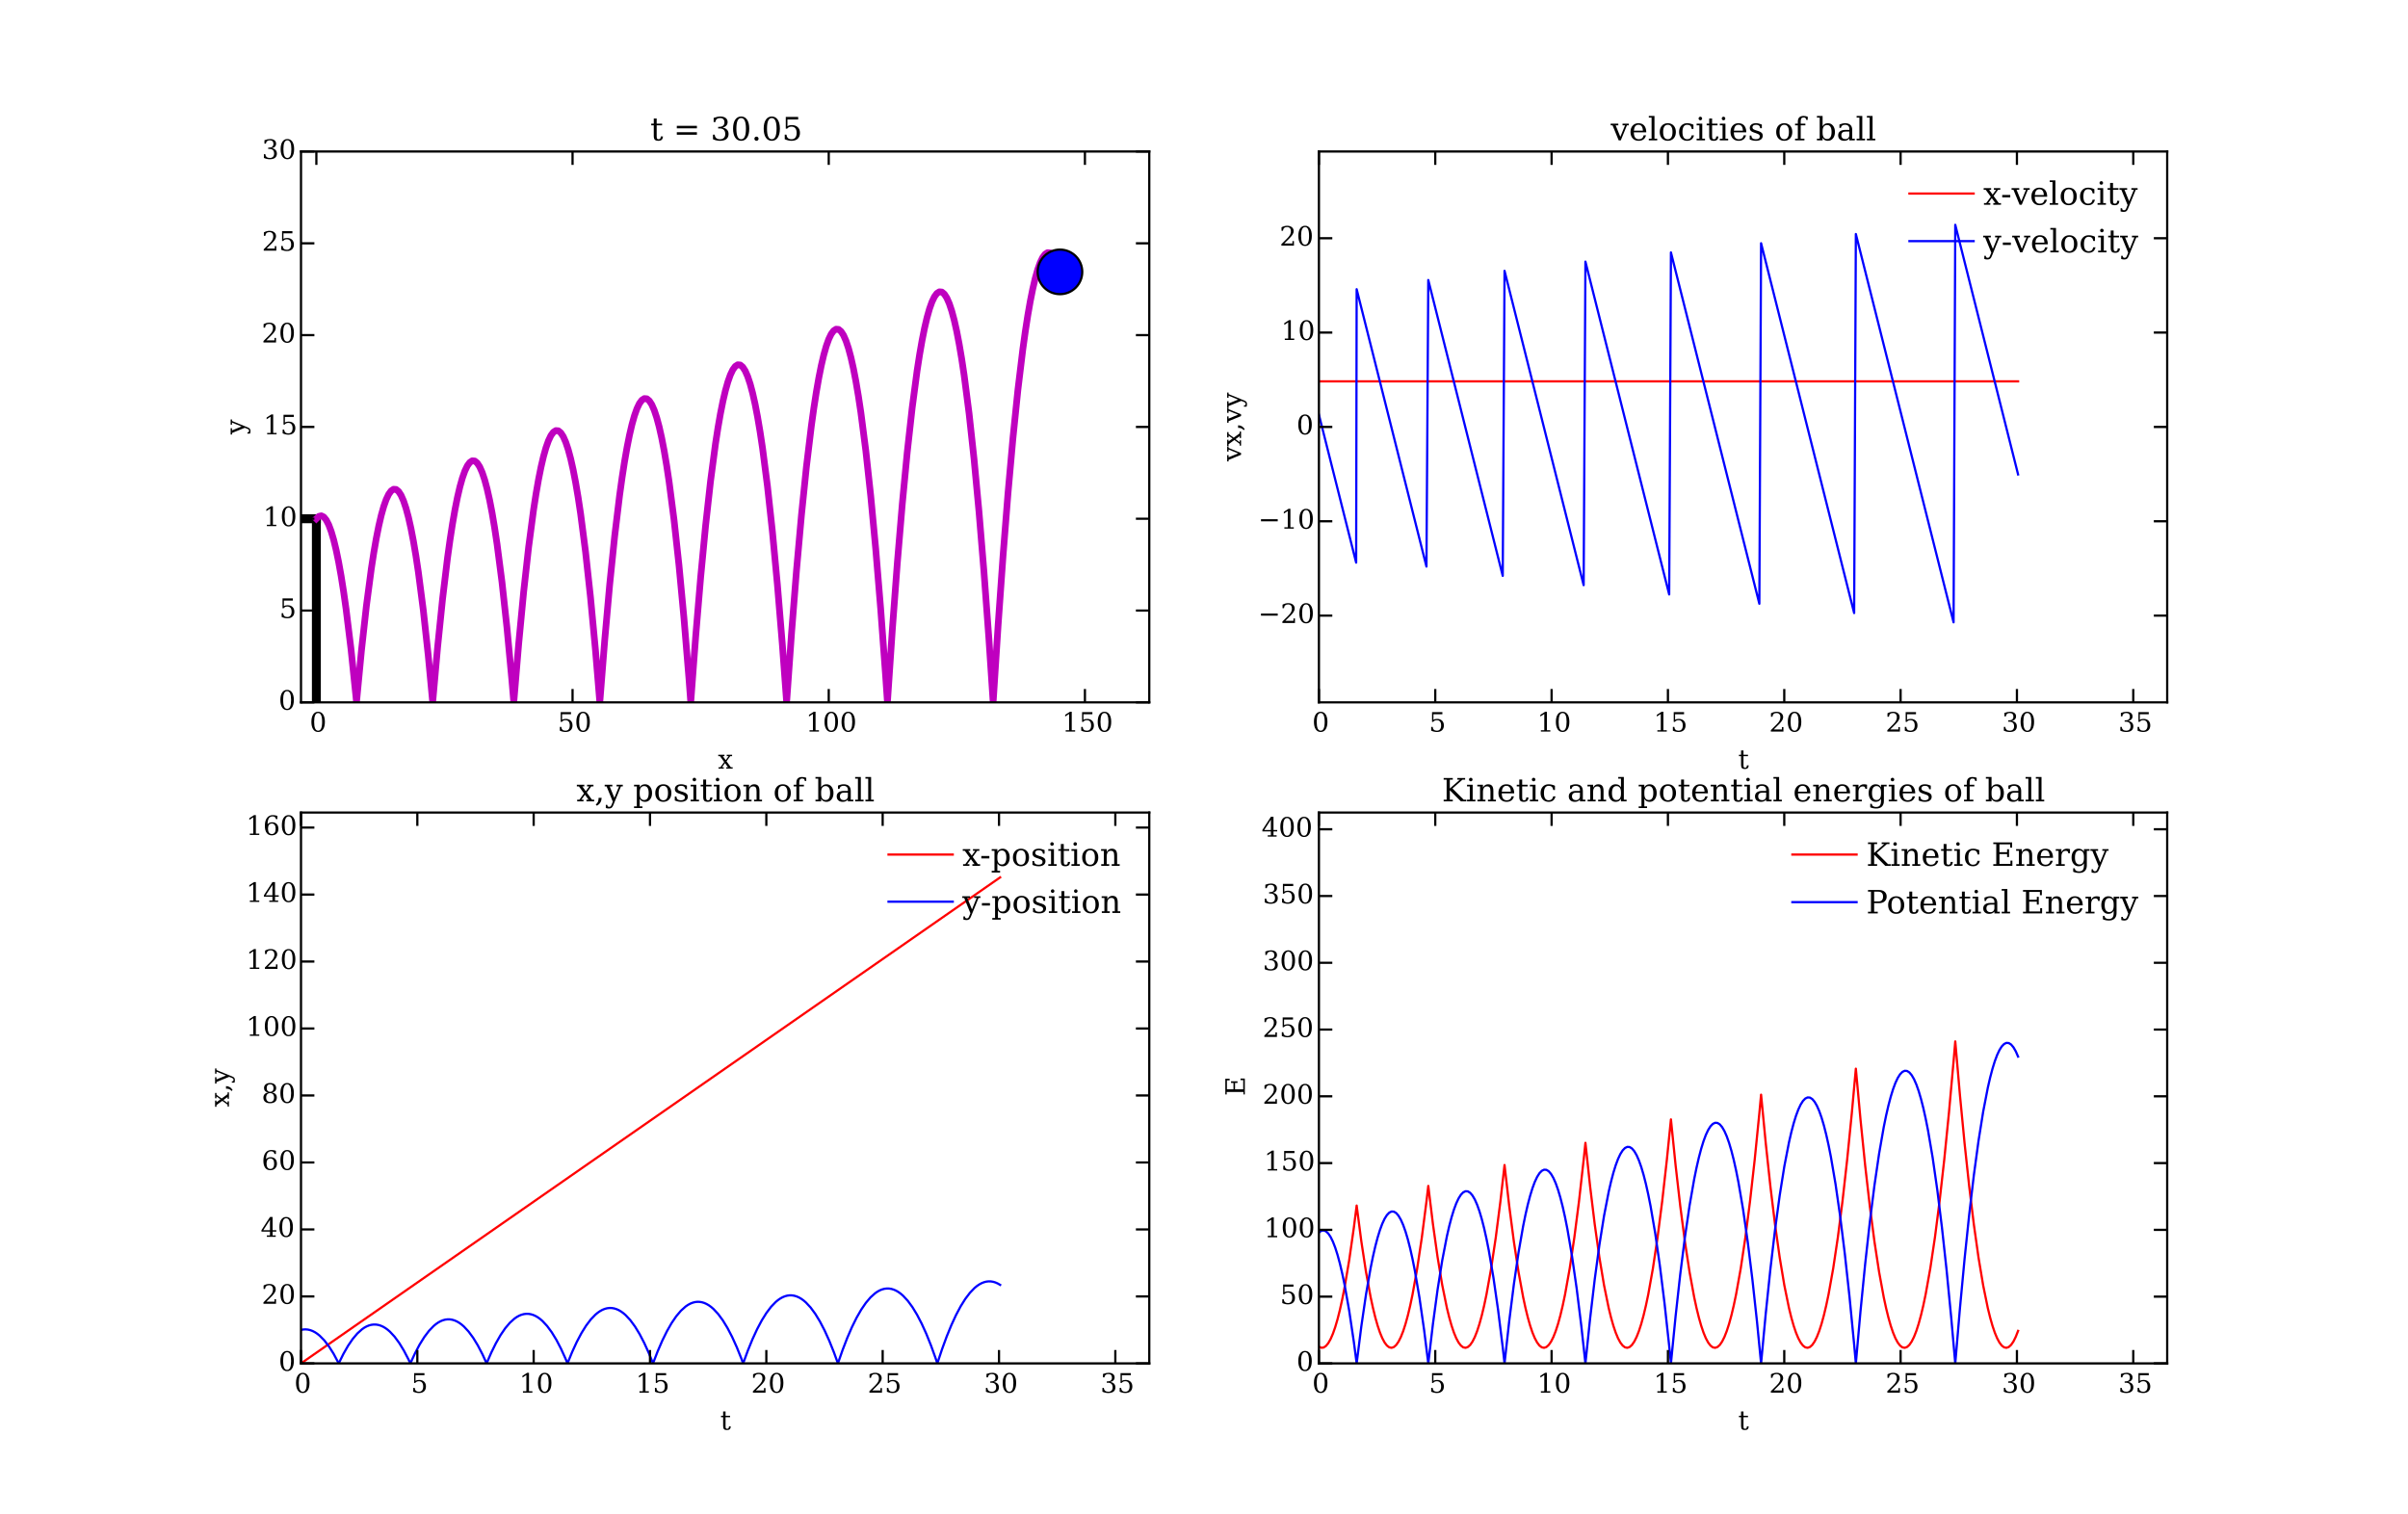 <?xml version="1.0" encoding="utf-8" standalone="no"?>
<!DOCTYPE svg PUBLIC "-//W3C//DTD SVG 1.1//EN"
  "http://www.w3.org/Graphics/SVG/1.1/DTD/svg11.dtd">
<!-- Created with matplotlib (http://matplotlib.org/) -->
<svg height="679pt" version="1.1" viewBox="0 0 1080 679" width="1080pt" xmlns="http://www.w3.org/2000/svg" xmlns:xlink="http://www.w3.org/1999/xlink">
 <defs>
  <style type="text/css">
*{stroke-linecap:butt;stroke-linejoin:round;}
  </style>
 </defs>
 <g id="figure_1">
  <g id="patch_1">
   <path d="
M0 679.5
L1080 679.5
L1080 0
L0 0
z
" style="fill:#ffffff;"/>
  </g>
  <g id="axes_1">
   <g id="patch_2">
    <path d="
M135 315.041
L515.455 315.041
L515.455 67.95
L135 67.95
z
" style="fill:#ffffff;"/>
   </g>
   <g id="line2d_1">
    <path clip-path="url(#pada821d35d)" d="
M141.894 315.041
L141.894 232.677" style="fill:none;stroke:#000000;stroke-linecap:square;stroke-width:4;"/>
   </g>
   <g id="line2d_2">
    <path clip-path="url(#pada821d35d)" d="
M135 232.677
L141.894 232.677" style="fill:none;stroke:#000000;stroke-linecap:square;stroke-width:4;"/>
   </g>
   <g id="line2d_3">
    <path clip-path="url(#pada821d35d)" d="
M141.894 232.677
L143.004 231.611
L144.114 231.353
L145.224 231.901
L146.333 233.257
L147.443 235.42
L148.553 238.39
L149.663 242.167
L150.773 246.751
L151.883 252.142
L152.993 258.341
L154.102 265.347
L155.212 273.16
L157.432 291.207
L159.652 312.483
L159.891 315.041
L162.111 291.802
L164.331 271.792
L166.55 255.01
L167.66 247.83
L168.77 241.458
L169.88 235.892
L170.99 231.133
L172.1 227.182
L173.209 224.038
L174.319 221.701
L175.429 220.171
L176.539 219.448
L177.649 219.533
L178.759 220.424
L179.869 222.123
L180.978 224.629
L182.088 227.942
L183.198 232.062
L184.308 236.99
L185.418 242.724
L186.528 249.266
L187.637 256.615
L189.857 273.734
L192.077 294.082
L194.058 315.041
L196.278 290.197
L198.498 268.581
L200.717 250.194
L201.827 242.211
L202.937 235.036
L204.047 228.667
L205.157 223.106
L206.267 218.352
L207.376 214.405
L208.486 211.265
L209.596 208.932
L210.706 207.407
L211.816 206.689
L212.926 206.778
L214.036 207.674
L215.145 209.377
L216.255 211.887
L217.365 215.205
L218.475 219.329
L219.585 224.261
L220.695 230
L221.804 236.546
L222.914 243.9
L225.134 261.028
L227.354 281.385
L229.573 304.97
L230.433 315.041
L232.653 288.591
L234.872 265.369
L237.092 245.377
L239.312 228.613
L240.422 221.441
L241.531 215.077
L242.641 209.52
L243.751 204.77
L244.861 200.828
L245.971 197.692
L247.081 195.364
L248.191 193.843
L249.3 193.129
L250.41 193.222
L251.52 194.122
L252.63 195.83
L253.74 198.345
L254.85 201.666
L255.96 205.795
L257.069 210.732
L258.179 216.475
L259.289 223.025
L260.399 230.383
L262.619 247.52
L264.838 267.885
L267.058 291.479
L269.016 315.041
L271.235 286.985
L273.455 262.158
L275.675 240.559
L277.895 222.189
L279.004 214.215
L280.114 207.047
L281.224 200.688
L282.334 195.135
L283.444 190.389
L284.554 186.451
L285.663 183.319
L286.773 180.995
L287.883 179.478
L288.993 178.769
L290.103 178.866
L291.213 179.77
L292.323 181.482
L293.432 184.001
L294.542 187.327
L295.652 191.46
L296.762 196.401
L297.872 202.148
L298.982 208.703
L300.092 216.065
L302.311 233.21
L304.531 253.584
L306.751 277.186
L308.97 304.017
L309.807 315.041
L312.027 285.379
L314.246 258.945
L316.466 235.74
L318.686 215.764
L320.905 199.017
L322.015 191.854
L323.125 185.498
L324.235 179.949
L325.345 175.207
L326.455 171.273
L327.564 168.146
L328.674 165.826
L329.784 164.313
L330.894 163.607
L332.004 163.709
L333.114 164.617
L334.224 166.333
L335.333 168.856
L336.443 172.186
L337.553 176.323
L338.663 181.268
L339.773 187.019
L340.883 193.578
L341.992 200.944
L344.212 218.097
L346.432 238.479
L348.652 262.09
L350.871 288.929
L352.807 315.041
L355.026 283.772
L357.246 255.732
L359.466 230.921
L361.685 209.339
L363.905 190.985
L365.015 183.018
L366.125 175.859
L367.235 169.508
L368.344 163.963
L369.454 159.225
L370.564 155.295
L371.674 152.172
L372.784 149.855
L373.894 148.347
L375.004 147.645
L376.113 147.75
L377.223 148.663
L378.333 150.383
L379.443 152.909
L380.553 156.244
L381.663 160.385
L382.773 165.333
L383.882 171.089
L384.992 177.651
L386.102 185.021
L388.322 202.183
L390.541 222.573
L392.761 246.191
L394.981 273.038
L397.201 303.114
L398.015 315.041
L400.235 282.166
L402.455 252.519
L404.674 226.101
L406.894 202.912
L409.114 182.952
L411.333 166.22
L412.443 159.065
L413.553 152.717
L414.663 147.176
L415.773 142.442
L416.883 138.516
L417.993 135.396
L419.102 133.084
L420.212 131.579
L421.322 130.881
L422.432 130.99
L423.542 131.907
L424.652 133.63
L425.761 136.161
L426.871 139.499
L427.981 143.644
L429.091 148.596
L430.201 154.356
L431.311 160.922
L432.421 168.296
L434.64 185.465
L436.86 205.863
L439.08 229.489
L441.299 256.344
L443.519 286.428
L445.433 315.041
L447.653 280.559
L449.872 249.306
L452.092 221.281
L454.312 196.485
L456.532 174.918
L458.751 156.579
L459.861 148.621
L460.971 141.469
L462.081 135.125
L463.191 129.588
L464.301 124.858
L465.41 120.935
L466.52 117.819
L467.63 115.511
L468.74 114.01
L469.85 113.316
L470.96 113.429
L472.069 114.349
L473.179 116.076
L474.289 118.611
L475.399 121.953
L475.399 121.953" style="fill:none;stroke:#bf00bf;stroke-linecap:square;stroke-width:3;"/>
   </g>
   <g id="line2d_4">
    <defs>
     <path d="
M0 10
C2.652 10 5.196 8.946 7.071 7.071
C8.946 5.196 10 2.652 10 0
C10 -2.652 8.946 -5.196 7.071 -7.071
C5.196 -8.946 2.652 -10 0 -10
C-2.652 -10 -5.196 -8.946 -7.071 -7.071
C-8.946 -5.196 -10 -2.652 -10 0
C-10 2.652 -8.946 5.196 -7.071 7.071
C-5.196 8.946 -2.652 10 0 10
z
" id="mf0b831c93b" style="stroke:#000000;"/>
    </defs>
    <g clip-path="url(#pada821d35d)">
     <use style="fill:#0000ff;stroke:#000000;" x="475.399" xlink:href="#mf0b831c93b" y="121.953"/>
    </g>
   </g>
   <g id="patch_3">
    <path d="
M135 67.95
L515.455 67.95" style="fill:none;stroke:#000000;stroke-linecap:square;stroke-linejoin:miter;"/>
   </g>
   <g id="patch_4">
    <path d="
M515.455 315.041
L515.455 67.95" style="fill:none;stroke:#000000;stroke-linecap:square;stroke-linejoin:miter;"/>
   </g>
   <g id="patch_5">
    <path d="
M135 315.041
L515.455 315.041" style="fill:none;stroke:#000000;stroke-linecap:square;stroke-linejoin:miter;"/>
   </g>
   <g id="patch_6">
    <path d="
M135 315.041
L135 67.95" style="fill:none;stroke:#000000;stroke-linecap:square;stroke-linejoin:miter;"/>
   </g>
   <g id="matplotlib.axis_1">
    <g id="xtick_1">
     <g id="line2d_5">
      <defs>
       <path d="
M0 0
L0 -6" id="m639812425f" style="stroke:#000000;"/>
      </defs>
      <g>
       <use style="stroke:#000000;" x="141.894" xlink:href="#m639812425f" y="315.041"/>
      </g>
     </g>
     <g id="line2d_6">
      <defs>
       <path d="
M0 0
L0 6" id="m051009457d" style="stroke:#000000;"/>
      </defs>
      <g>
       <use style="stroke:#000000;" x="141.894" xlink:href="#m051009457d" y="67.95"/>
      </g>
     </g>
     <g id="text_1">
      <!-- 0 -->
      <defs>
       <path d="
M31.781 3.422
Q39.266 3.422 42.969 11.625
Q46.688 19.828 46.688 36.375
Q46.688 52.984 42.969 61.188
Q39.266 69.391 31.781 69.391
Q24.312 69.391 20.594 61.188
Q16.891 52.984 16.891 36.375
Q16.891 19.828 20.594 11.625
Q24.312 3.422 31.781 3.422
M31.781 -1.422
Q19.922 -1.422 13.25 8.531
Q6.594 18.5 6.594 36.375
Q6.594 54.297 13.25 64.25
Q19.922 74.219 31.781 74.219
Q43.703 74.219 50.344 64.25
Q56.984 54.297 56.984 36.375
Q56.984 18.5 50.344 8.531
Q43.703 -1.422 31.781 -1.422" id="BitstreamVeraSerif-Roman-30"/>
      </defs>
      <g transform="translate(138.871 328.159)scale(0.12 -0.12)">
       <use xlink:href="#BitstreamVeraSerif-Roman-30"/>
      </g>
     </g>
    </g>
    <g id="xtick_2">
     <g id="line2d_7">
      <g>
       <use style="stroke:#000000;" x="256.794" xlink:href="#m639812425f" y="315.041"/>
      </g>
     </g>
     <g id="line2d_8">
      <g>
       <use style="stroke:#000000;" x="256.794" xlink:href="#m051009457d" y="67.95"/>
      </g>
     </g>
     <g id="text_2">
      <!-- 50 -->
      <defs>
       <path d="
M50.297 72.906
L50.297 64.891
L16.891 64.891
L16.891 44
Q19.438 45.75 22.828 46.625
Q26.219 47.516 30.422 47.516
Q42.234 47.516 49.062 40.969
Q55.906 34.422 55.906 23.094
Q55.906 11.531 49 5.047
Q42.094 -1.422 29.594 -1.422
Q24.562 -1.422 19.281 -0.188
Q14.016 1.031 8.5 3.516
L8.5 17.672
L14.016 17.672
Q14.453 10.75 18.422 7.078
Q22.406 3.422 29.594 3.422
Q37.312 3.422 41.453 8.5
Q45.609 13.578 45.609 23.094
Q45.609 32.562 41.484 37.609
Q37.359 42.672 29.594 42.672
Q25.203 42.672 21.844 41.109
Q18.5 39.547 15.922 36.281
L11.719 36.281
L11.719 72.906
z
" id="BitstreamVeraSerif-Roman-35"/>
      </defs>
      <g transform="translate(250.068 328.159)scale(0.12 -0.12)">
       <use xlink:href="#BitstreamVeraSerif-Roman-35"/>
       <use x="63.623" xlink:href="#BitstreamVeraSerif-Roman-30"/>
      </g>
     </g>
    </g>
    <g id="xtick_3">
     <g id="line2d_9">
      <g>
       <use style="stroke:#000000;" x="371.694" xlink:href="#m639812425f" y="315.041"/>
      </g>
     </g>
     <g id="line2d_10">
      <g>
       <use style="stroke:#000000;" x="371.694" xlink:href="#m051009457d" y="67.95"/>
      </g>
     </g>
     <g id="text_3">
      <!-- 100 -->
      <defs>
       <path d="
M14.203 0
L14.203 5.172
L26.906 5.172
L26.906 65.828
L12.203 56.297
L12.203 62.703
L29.984 74.219
L36.719 74.219
L36.719 5.172
L49.422 5.172
L49.422 0
z
" id="BitstreamVeraSerif-Roman-31"/>
      </defs>
      <g transform="translate(361.372 328.159)scale(0.12 -0.12)">
       <use xlink:href="#BitstreamVeraSerif-Roman-31"/>
       <use x="63.623" xlink:href="#BitstreamVeraSerif-Roman-30"/>
       <use x="127.246" xlink:href="#BitstreamVeraSerif-Roman-30"/>
      </g>
     </g>
    </g>
    <g id="xtick_4">
     <g id="line2d_11">
      <g>
       <use style="stroke:#000000;" x="486.594" xlink:href="#m639812425f" y="315.041"/>
      </g>
     </g>
     <g id="line2d_12">
      <g>
       <use style="stroke:#000000;" x="486.594" xlink:href="#m051009457d" y="67.95"/>
      </g>
     </g>
     <g id="text_4">
      <!-- 150 -->
      <g transform="translate(476.273 328.159)scale(0.12 -0.12)">
       <use xlink:href="#BitstreamVeraSerif-Roman-31"/>
       <use x="63.623" xlink:href="#BitstreamVeraSerif-Roman-35"/>
       <use x="127.246" xlink:href="#BitstreamVeraSerif-Roman-30"/>
      </g>
     </g>
    </g>
    <g id="text_5">
     <!-- x -->
     <defs>
      <path d="
M29.109 31.688
L39.984 46.688
L33.016 46.688
L33.016 51.906
L52.984 51.906
L52.984 46.688
L46.094 46.688
L32.172 27.484
L48.391 5.172
L55.172 5.172
L55.172 0
L31.203 0
L31.203 5.172
L37.797 5.172
L26.516 20.703
L15.188 5.172
L21.922 5.172
L21.922 0
L2.203 0
L2.203 5.172
L9.078 5.172
L23.391 24.906
L7.625 46.688
L1.219 46.688
L1.219 51.906
L24.422 51.906
L24.422 46.688
L18.219 46.688
z
" id="BitstreamVeraSerif-Roman-78"/>
     </defs>
     <g transform="translate(321.99 344.773)scale(0.12 -0.12)">
      <use xlink:href="#BitstreamVeraSerif-Roman-78"/>
     </g>
    </g>
   </g>
   <g id="matplotlib.axis_2">
    <g id="ytick_1">
     <g id="line2d_13">
      <defs>
       <path d="
M0 0
L6 0" id="m6895927a0f" style="stroke:#000000;"/>
      </defs>
      <g>
       <use style="stroke:#000000;" x="135.0" xlink:href="#m6895927a0f" y="315.041"/>
      </g>
     </g>
     <g id="line2d_14">
      <defs>
       <path d="
M0 0
L-6 0" id="m6910c1b672" style="stroke:#000000;"/>
      </defs>
      <g>
       <use style="stroke:#000000;" x="515.455" xlink:href="#m6910c1b672" y="315.041"/>
      </g>
     </g>
     <g id="text_6">
      <!-- 0 -->
      <g transform="translate(124.953 318.352)scale(0.12 -0.12)">
       <use xlink:href="#BitstreamVeraSerif-Roman-30"/>
      </g>
     </g>
    </g>
    <g id="ytick_2">
     <g id="line2d_15">
      <g>
       <use style="stroke:#000000;" x="135.0" xlink:href="#m6895927a0f" y="273.859"/>
      </g>
     </g>
     <g id="line2d_16">
      <g>
       <use style="stroke:#000000;" x="515.455" xlink:href="#m6910c1b672" y="273.859"/>
      </g>
     </g>
     <g id="text_7">
      <!-- 5 -->
      <g transform="translate(125.311 277.17)scale(0.12 -0.12)">
       <use xlink:href="#BitstreamVeraSerif-Roman-35"/>
      </g>
     </g>
    </g>
    <g id="ytick_3">
     <g id="line2d_17">
      <g>
       <use style="stroke:#000000;" x="135.0" xlink:href="#m6895927a0f" y="232.677"/>
      </g>
     </g>
     <g id="line2d_18">
      <g>
       <use style="stroke:#000000;" x="515.455" xlink:href="#m6910c1b672" y="232.677"/>
      </g>
     </g>
     <g id="text_8">
      <!-- 10 -->
      <g transform="translate(117.991 235.989)scale(0.12 -0.12)">
       <use xlink:href="#BitstreamVeraSerif-Roman-31"/>
       <use x="63.623" xlink:href="#BitstreamVeraSerif-Roman-30"/>
      </g>
     </g>
    </g>
    <g id="ytick_4">
     <g id="line2d_19">
      <g>
       <use style="stroke:#000000;" x="135.0" xlink:href="#m6895927a0f" y="191.495"/>
      </g>
     </g>
     <g id="line2d_20">
      <g>
       <use style="stroke:#000000;" x="515.455" xlink:href="#m6910c1b672" y="191.495"/>
      </g>
     </g>
     <g id="text_9">
      <!-- 15 -->
      <g transform="translate(118.121 194.807)scale(0.12 -0.12)">
       <use xlink:href="#BitstreamVeraSerif-Roman-31"/>
       <use x="63.623" xlink:href="#BitstreamVeraSerif-Roman-35"/>
      </g>
     </g>
    </g>
    <g id="ytick_5">
     <g id="line2d_21">
      <g>
       <use style="stroke:#000000;" x="135.0" xlink:href="#m6895927a0f" y="150.314"/>
      </g>
     </g>
     <g id="line2d_22">
      <g>
       <use style="stroke:#000000;" x="515.455" xlink:href="#m6910c1b672" y="150.314"/>
      </g>
     </g>
     <g id="text_10">
      <!-- 20 -->
      <defs>
       <path d="
M12.797 55.516
L7.328 55.516
L7.328 68.5
Q12.547 71.297 17.844 72.75
Q23.141 74.219 28.219 74.219
Q39.594 74.219 46.188 68.703
Q52.781 63.188 52.781 53.719
Q52.781 43.016 37.844 28.125
Q36.672 27 36.078 26.422
L17.672 8.016
L48.094 8.016
L48.094 17
L53.812 17
L53.812 0
L6.781 0
L6.781 5.328
L28.906 27.391
Q36.234 34.719 39.359 40.844
Q42.484 46.969 42.484 53.719
Q42.484 61.078 38.641 65.234
Q34.812 69.391 28.078 69.391
Q21.094 69.391 17.281 65.922
Q13.484 62.453 12.797 55.516" id="BitstreamVeraSerif-Roman-32"/>
      </defs>
      <g transform="translate(117.341 153.625)scale(0.12 -0.12)">
       <use xlink:href="#BitstreamVeraSerif-Roman-32"/>
       <use x="63.623" xlink:href="#BitstreamVeraSerif-Roman-30"/>
      </g>
     </g>
    </g>
    <g id="ytick_6">
     <g id="line2d_23">
      <g>
       <use style="stroke:#000000;" x="135.0" xlink:href="#m6895927a0f" y="109.132"/>
      </g>
     </g>
     <g id="line2d_24">
      <g>
       <use style="stroke:#000000;" x="515.455" xlink:href="#m6910c1b672" y="109.132"/>
      </g>
     </g>
     <g id="text_11">
      <!-- 25 -->
      <g transform="translate(117.47 112.443)scale(0.12 -0.12)">
       <use xlink:href="#BitstreamVeraSerif-Roman-32"/>
       <use x="63.623" xlink:href="#BitstreamVeraSerif-Roman-35"/>
      </g>
     </g>
    </g>
    <g id="ytick_7">
     <g id="line2d_25">
      <g>
       <use style="stroke:#000000;" x="135.0" xlink:href="#m6895927a0f" y="67.95"/>
      </g>
     </g>
     <g id="line2d_26">
      <g>
       <use style="stroke:#000000;" x="515.455" xlink:href="#m6910c1b672" y="67.95"/>
      </g>
     </g>
     <g id="text_12">
      <!-- 30 -->
      <defs>
       <path d="
M9.719 69.828
Q15.438 71.969 20.672 73.094
Q25.922 74.219 30.516 74.219
Q41.219 74.219 47.219 69.594
Q53.219 64.984 53.219 56.781
Q53.219 50.203 49.062 45.781
Q44.922 41.359 37.312 39.797
Q46.297 38.531 51.25 33.281
Q56.203 28.031 56.203 19.672
Q56.203 9.469 49.344 4.016
Q42.484 -1.422 29.594 -1.422
Q23.875 -1.422 18.422 -0.188
Q12.984 1.031 7.625 3.516
L7.625 17.672
L13.094 17.672
Q13.578 10.641 17.828 7.031
Q22.078 3.422 29.781 3.422
Q37.25 3.422 41.578 7.734
Q45.906 12.062 45.906 19.578
Q45.906 28.172 41.453 32.594
Q37.016 37.016 28.422 37.016
L23.781 37.016
L23.781 42
L26.219 42
Q34.766 42 39.031 45.531
Q43.312 49.078 43.312 56.203
Q43.312 62.594 39.797 65.984
Q36.281 69.391 29.688 69.391
Q23.094 69.391 19.453 66.266
Q15.828 63.141 15.188 56.984
L9.719 56.984
z
" id="BitstreamVeraSerif-Roman-33"/>
      </defs>
      <g transform="translate(117.442 71.261)scale(0.12 -0.12)">
       <use xlink:href="#BitstreamVeraSerif-Roman-33"/>
       <use x="63.623" xlink:href="#BitstreamVeraSerif-Roman-30"/>
      </g>
     </g>
    </g>
    <g id="text_13">
     <!-- y -->
     <defs>
      <path d="
M21.578 -9.516
L25 -0.875
L5.609 46.688
L-0.297 46.688
L-0.297 51.906
L23.578 51.906
L23.578 46.688
L15.281 46.688
L29.891 10.984
L44.484 46.688
L36.719 46.688
L36.719 51.906
L56.203 51.906
L56.203 46.688
L50.391 46.688
L26.609 -11.719
Q24.172 -17.781 21.188 -20
Q18.219 -22.219 12.797 -22.219
Q10.5 -22.219 8.078 -21.828
Q5.672 -21.438 3.219 -20.703
L3.219 -10.797
L7.812 -10.797
Q8.109 -14.109 9.5 -15.547
Q10.891 -17 13.812 -17
Q16.5 -17 18.141 -15.5
Q19.781 -14.016 21.578 -9.516" id="BitstreamVeraSerif-Roman-79"/>
     </defs>
     <g transform="translate(109.674 194.885)rotate(-90.0)scale(0.12 -0.12)">
      <use xlink:href="#BitstreamVeraSerif-Roman-79"/>
     </g>
    </g>
   </g>
   <g id="text_14">
    <!-- t = 30.05 -->
    <defs>
     <path id="BitstreamVeraSerif-Roman-20"/>
     <path d="
M10.797 46.688
L2.875 46.688
L2.875 51.906
L10.797 51.906
L10.797 68.016
L19.828 68.016
L19.828 51.906
L36.719 51.906
L36.719 46.688
L19.828 46.688
L19.828 13.719
Q19.828 7.125 21.094 5.266
Q22.359 3.422 25.781 3.422
Q29.297 3.422 30.906 5.484
Q32.516 7.562 32.625 12.203
L39.406 12.203
Q39.016 5.125 35.547 1.844
Q32.078 -1.422 25 -1.422
Q17.234 -1.422 14.016 2.016
Q10.797 5.469 10.797 13.719
z
" id="BitstreamVeraSerif-Roman-74"/>
     <path d="
M9.422 5.078
Q9.422 7.812 11.281 9.719
Q13.141 11.625 15.922 11.625
Q18.609 11.625 20.5 9.719
Q22.406 7.812 22.406 5.078
Q22.406 2.391 20.5 0.484
Q18.609 -1.422 15.922 -1.422
Q13.141 -1.422 11.281 0.453
Q9.422 2.344 9.422 5.078" id="BitstreamVeraSerif-Roman-2e"/>
     <path d="
M10.594 45.219
L73.188 45.219
L73.188 37.406
L10.594 37.406
z

M10.594 25.297
L73.188 25.297
L73.188 17.484
L10.594 17.484
z
" id="BitstreamVeraSerif-Roman-3d"/>
    </defs>
    <g transform="translate(291.667 62.95)scale(0.144 -0.144)">
     <use xlink:href="#BitstreamVeraSerif-Roman-74"/>
     <use x="40.186" xlink:href="#BitstreamVeraSerif-Roman-20"/>
     <use x="71.973" xlink:href="#BitstreamVeraSerif-Roman-3d"/>
     <use x="155.762" xlink:href="#BitstreamVeraSerif-Roman-20"/>
     <use x="187.549" xlink:href="#BitstreamVeraSerif-Roman-33"/>
     <use x="251.172" xlink:href="#BitstreamVeraSerif-Roman-30"/>
     <use x="314.795" xlink:href="#BitstreamVeraSerif-Roman-2e"/>
     <use x="346.582" xlink:href="#BitstreamVeraSerif-Roman-30"/>
     <use x="410.205" xlink:href="#BitstreamVeraSerif-Roman-35"/>
    </g>
   </g>
  </g>
  <g id="axes_2">
   <g id="patch_7">
    <path d="
M591.545 315.041
L972 315.041
L972 67.95
L591.545 67.95
z
" style="fill:#ffffff;"/>
   </g>
   <g id="line2d_27">
    <path clip-path="url(#pfdbea75688)" d="
M591.545 171.058
L905.12 171.058
L905.12 171.058" style="fill:none;stroke:#ff0000;stroke-linecap:square;"/>
   </g>
   <g id="line2d_28">
    <path clip-path="url(#pfdbea75688)" d="
M591.545 186.019
L608.242 252.373
L608.467 129.723
L639.773 254.136
L640.592 125.598
L673.985 258.306
L674.793 121.473
L710.273 262.475
L711.07 117.348
L748.637 266.644
L749.423 113.222
L789.077 270.812
L789.853 109.095
L831.594 274.979
L832.36 104.968
L876.188 279.146
L876.944 100.84
L905.12 212.812
L905.12 212.812" style="fill:none;stroke:#0000ff;stroke-linecap:square;"/>
   </g>
   <g id="patch_8">
    <path d="
M591.545 67.95
L972 67.95" style="fill:none;stroke:#000000;stroke-linecap:square;stroke-linejoin:miter;"/>
   </g>
   <g id="patch_9">
    <path d="
M972 315.041
L972 67.95" style="fill:none;stroke:#000000;stroke-linecap:square;stroke-linejoin:miter;"/>
   </g>
   <g id="patch_10">
    <path d="
M591.545 315.041
L972 315.041" style="fill:none;stroke:#000000;stroke-linecap:square;stroke-linejoin:miter;"/>
   </g>
   <g id="patch_11">
    <path d="
M591.545 315.041
L591.545 67.95" style="fill:none;stroke:#000000;stroke-linecap:square;stroke-linejoin:miter;"/>
   </g>
   <g id="matplotlib.axis_3">
    <g id="xtick_5">
     <g id="line2d_29">
      <g>
       <use style="stroke:#000000;" x="591.545" xlink:href="#m639812425f" y="315.041"/>
      </g>
     </g>
     <g id="line2d_30">
      <g>
       <use style="stroke:#000000;" x="591.545" xlink:href="#m051009457d" y="67.95"/>
      </g>
     </g>
     <g id="text_15">
      <!-- 0 -->
      <g transform="translate(588.522 328.159)scale(0.12 -0.12)">
       <use xlink:href="#BitstreamVeraSerif-Roman-30"/>
      </g>
     </g>
    </g>
    <g id="xtick_6">
     <g id="line2d_31">
      <g>
       <use style="stroke:#000000;" x="643.722" xlink:href="#m639812425f" y="315.041"/>
      </g>
     </g>
     <g id="line2d_32">
      <g>
       <use style="stroke:#000000;" x="643.722" xlink:href="#m051009457d" y="67.95"/>
      </g>
     </g>
     <g id="text_16">
      <!-- 5 -->
      <g transform="translate(640.877 328.159)scale(0.12 -0.12)">
       <use xlink:href="#BitstreamVeraSerif-Roman-35"/>
      </g>
     </g>
    </g>
    <g id="xtick_7">
     <g id="line2d_33">
      <g>
       <use style="stroke:#000000;" x="695.898" xlink:href="#m639812425f" y="315.041"/>
      </g>
     </g>
     <g id="line2d_34">
      <g>
       <use style="stroke:#000000;" x="695.898" xlink:href="#m051009457d" y="67.95"/>
      </g>
     </g>
     <g id="text_17">
      <!-- 10 -->
      <g transform="translate(689.393 328.159)scale(0.12 -0.12)">
       <use xlink:href="#BitstreamVeraSerif-Roman-31"/>
       <use x="63.623" xlink:href="#BitstreamVeraSerif-Roman-30"/>
      </g>
     </g>
    </g>
    <g id="xtick_8">
     <g id="line2d_35">
      <g>
       <use style="stroke:#000000;" x="748.074" xlink:href="#m639812425f" y="315.041"/>
      </g>
     </g>
     <g id="line2d_36">
      <g>
       <use style="stroke:#000000;" x="748.074" xlink:href="#m051009457d" y="67.95"/>
      </g>
     </g>
     <g id="text_18">
      <!-- 15 -->
      <g transform="translate(741.634 328.159)scale(0.12 -0.12)">
       <use xlink:href="#BitstreamVeraSerif-Roman-31"/>
       <use x="63.623" xlink:href="#BitstreamVeraSerif-Roman-35"/>
      </g>
     </g>
    </g>
    <g id="xtick_9">
     <g id="line2d_37">
      <g>
       <use style="stroke:#000000;" x="800.25" xlink:href="#m639812425f" y="315.041"/>
      </g>
     </g>
     <g id="line2d_38">
      <g>
       <use style="stroke:#000000;" x="800.25" xlink:href="#m051009457d" y="67.95"/>
      </g>
     </g>
     <g id="text_19">
      <!-- 20 -->
      <g transform="translate(793.42 328.159)scale(0.12 -0.12)">
       <use xlink:href="#BitstreamVeraSerif-Roman-32"/>
       <use x="63.623" xlink:href="#BitstreamVeraSerif-Roman-30"/>
      </g>
     </g>
    </g>
    <g id="xtick_10">
     <g id="line2d_39">
      <g>
       <use style="stroke:#000000;" x="852.426" xlink:href="#m639812425f" y="315.041"/>
      </g>
     </g>
     <g id="line2d_40">
      <g>
       <use style="stroke:#000000;" x="852.426" xlink:href="#m051009457d" y="67.95"/>
      </g>
     </g>
     <g id="text_20">
      <!-- 25 -->
      <g transform="translate(845.661 328.159)scale(0.12 -0.12)">
       <use xlink:href="#BitstreamVeraSerif-Roman-32"/>
       <use x="63.623" xlink:href="#BitstreamVeraSerif-Roman-35"/>
      </g>
     </g>
    </g>
    <g id="xtick_11">
     <g id="line2d_41">
      <g>
       <use style="stroke:#000000;" x="904.603" xlink:href="#m639812425f" y="315.041"/>
      </g>
     </g>
     <g id="line2d_42">
      <g>
       <use style="stroke:#000000;" x="904.603" xlink:href="#m051009457d" y="67.95"/>
      </g>
     </g>
     <g id="text_21">
      <!-- 30 -->
      <g transform="translate(897.823 328.159)scale(0.12 -0.12)">
       <use xlink:href="#BitstreamVeraSerif-Roman-33"/>
       <use x="63.623" xlink:href="#BitstreamVeraSerif-Roman-30"/>
      </g>
     </g>
    </g>
    <g id="xtick_12">
     <g id="line2d_43">
      <g>
       <use style="stroke:#000000;" x="956.779" xlink:href="#m639812425f" y="315.041"/>
      </g>
     </g>
     <g id="line2d_44">
      <g>
       <use style="stroke:#000000;" x="956.779" xlink:href="#m051009457d" y="67.95"/>
      </g>
     </g>
     <g id="text_22">
      <!-- 35 -->
      <g transform="translate(950.064 328.159)scale(0.12 -0.12)">
       <use xlink:href="#BitstreamVeraSerif-Roman-33"/>
       <use x="63.623" xlink:href="#BitstreamVeraSerif-Roman-35"/>
      </g>
     </g>
    </g>
    <g id="text_23">
     <!-- t -->
     <g transform="translate(779.581 344.773)scale(0.12 -0.12)">
      <use xlink:href="#BitstreamVeraSerif-Roman-74"/>
     </g>
    </g>
   </g>
   <g id="matplotlib.axis_4">
    <g id="ytick_8">
     <g id="line2d_45">
      <g>
       <use style="stroke:#000000;" x="591.545" xlink:href="#m6895927a0f" y="276.13"/>
      </g>
     </g>
     <g id="line2d_46">
      <g>
       <use style="stroke:#000000;" x="972.0" xlink:href="#m6910c1b672" y="276.13"/>
      </g>
     </g>
     <g id="text_24">
      <!-- −20 -->
      <defs>
       <path d="
M10.594 35.297
L73.188 35.297
L73.188 27.391
L10.594 27.391
z
" id="BitstreamVeraSerif-Roman-2212"/>
      </defs>
      <g transform="translate(564.288 279.442)scale(0.12 -0.12)">
       <use xlink:href="#BitstreamVeraSerif-Roman-2212"/>
       <use x="83.789" xlink:href="#BitstreamVeraSerif-Roman-32"/>
       <use x="147.412" xlink:href="#BitstreamVeraSerif-Roman-30"/>
      </g>
     </g>
    </g>
    <g id="ytick_9">
     <g id="line2d_47">
      <g>
       <use style="stroke:#000000;" x="591.545" xlink:href="#m6895927a0f" y="233.813"/>
      </g>
     </g>
     <g id="line2d_48">
      <g>
       <use style="stroke:#000000;" x="972.0" xlink:href="#m6910c1b672" y="233.813"/>
      </g>
     </g>
     <g id="text_25">
      <!-- −10 -->
      <g transform="translate(564.288 237.124)scale(0.12 -0.12)">
       <use xlink:href="#BitstreamVeraSerif-Roman-2212"/>
       <use x="83.789" xlink:href="#BitstreamVeraSerif-Roman-31"/>
       <use x="147.412" xlink:href="#BitstreamVeraSerif-Roman-30"/>
      </g>
     </g>
    </g>
    <g id="ytick_10">
     <g id="line2d_49">
      <g>
       <use style="stroke:#000000;" x="591.545" xlink:href="#m6895927a0f" y="191.495"/>
      </g>
     </g>
     <g id="line2d_50">
      <g>
       <use style="stroke:#000000;" x="972.0" xlink:href="#m6910c1b672" y="191.495"/>
      </g>
     </g>
     <g id="text_26">
      <!-- 0 -->
      <g transform="translate(581.499 194.807)scale(0.12 -0.12)">
       <use xlink:href="#BitstreamVeraSerif-Roman-30"/>
      </g>
     </g>
    </g>
    <g id="ytick_11">
     <g id="line2d_51">
      <g>
       <use style="stroke:#000000;" x="591.545" xlink:href="#m6895927a0f" y="149.178"/>
      </g>
     </g>
     <g id="line2d_52">
      <g>
       <use style="stroke:#000000;" x="972.0" xlink:href="#m6910c1b672" y="149.178"/>
      </g>
     </g>
     <g id="text_27">
      <!-- 10 -->
      <g transform="translate(574.537 152.489)scale(0.12 -0.12)">
       <use xlink:href="#BitstreamVeraSerif-Roman-31"/>
       <use x="63.623" xlink:href="#BitstreamVeraSerif-Roman-30"/>
      </g>
     </g>
    </g>
    <g id="ytick_12">
     <g id="line2d_53">
      <g>
       <use style="stroke:#000000;" x="591.545" xlink:href="#m6895927a0f" y="106.861"/>
      </g>
     </g>
     <g id="line2d_54">
      <g>
       <use style="stroke:#000000;" x="972.0" xlink:href="#m6910c1b672" y="106.861"/>
      </g>
     </g>
     <g id="text_28">
      <!-- 20 -->
      <g transform="translate(573.886 110.172)scale(0.12 -0.12)">
       <use xlink:href="#BitstreamVeraSerif-Roman-32"/>
       <use x="63.623" xlink:href="#BitstreamVeraSerif-Roman-30"/>
      </g>
     </g>
    </g>
    <g id="text_29">
     <!-- vx,vy -->
     <defs>
      <path d="
M24.703 0
L5.609 46.688
L-0.297 46.688
L-0.297 51.906
L23.578 51.906
L23.578 46.688
L15.281 46.688
L29.891 10.984
L44.484 46.688
L36.719 46.688
L36.719 51.906
L56.203 51.906
L56.203 46.688
L50.391 46.688
L31.297 0
z
" id="BitstreamVeraSerif-Roman-76"/>
      <path d="
M3.609 -9.719
Q8.203 -6.344 10.344 -1.781
Q12.5 2.781 12.5 9.281
L12.5 11.078
L22.125 11.078
Q21.734 2.734 18.188 -3.25
Q14.656 -9.234 7.516 -13.625
z
" id="BitstreamVeraSerif-Roman-2c"/>
     </defs>
     <g transform="translate(556.622 206.956)rotate(-90.0)scale(0.12 -0.12)">
      <use xlink:href="#BitstreamVeraSerif-Roman-76"/>
      <use x="56.494" xlink:href="#BitstreamVeraSerif-Roman-78"/>
      <use x="112.891" xlink:href="#BitstreamVeraSerif-Roman-2c"/>
      <use x="144.678" xlink:href="#BitstreamVeraSerif-Roman-76"/>
      <use x="201.172" xlink:href="#BitstreamVeraSerif-Roman-79"/>
     </g>
    </g>
   </g>
   <g id="text_30">
    <!-- velocities of ball -->
    <defs>
     <path d="
M54.203 25
L15.484 25
L15.484 24.609
Q15.484 14.109 19.438 8.766
Q23.391 3.422 31.109 3.422
Q37.016 3.422 40.797 6.516
Q44.578 9.625 46.094 15.719
L53.328 15.719
Q51.172 7.172 45.375 2.875
Q39.594 -1.422 30.172 -1.422
Q18.797 -1.422 11.891 6.078
Q4.984 13.578 4.984 25.984
Q4.984 38.281 11.766 45.797
Q18.562 53.328 29.594 53.328
Q41.359 53.328 47.656 46.062
Q53.953 38.812 54.203 25
M43.609 30.172
Q43.312 39.266 39.766 43.875
Q36.234 48.484 29.594 48.484
Q23.391 48.484 19.828 43.844
Q16.266 39.203 15.484 30.172
z
" id="BitstreamVeraSerif-Roman-65"/>
     <path d="
M43.016 63.719
L38.281 63.719
Q38.234 67.391 36.203 69.281
Q34.188 71.188 30.328 71.188
Q25.297 71.188 23.234 68.422
Q21.188 65.672 21.188 58.594
L21.188 51.906
L35.688 51.906
L35.688 46.688
L21.188 46.688
L21.188 5.172
L32.719 5.172
L32.719 0
L3.609 0
L3.609 5.172
L12.203 5.172
L12.203 46.688
L3.609 46.688
L3.609 51.906
L12.203 51.906
L12.203 58.406
Q12.203 67.094 16.719 71.531
Q21.234 75.984 29.984 75.984
Q33.25 75.984 36.516 75.391
Q39.797 74.812 43.016 73.578
z
" id="BitstreamVeraSerif-Roman-66"/>
     <path d="
M5.609 2.875
L5.609 14.984
L10.797 14.984
Q10.984 9.188 14.422 6.297
Q17.875 3.422 24.609 3.422
Q30.672 3.422 33.844 5.688
Q37.016 7.953 37.016 12.312
Q37.016 15.719 34.688 17.812
Q32.375 19.922 24.906 22.312
L18.406 24.516
Q11.719 26.656 8.719 29.875
Q5.719 33.109 5.719 38.094
Q5.719 45.219 10.938 49.266
Q16.156 53.328 25.391 53.328
Q29.5 53.328 34.031 52.25
Q38.578 51.172 43.406 49.125
L43.406 37.797
L38.234 37.797
Q38.031 42.828 34.703 45.656
Q31.391 48.484 25.688 48.484
Q20.016 48.484 17.109 46.484
Q14.203 44.484 14.203 40.484
Q14.203 37.203 16.406 35.219
Q18.609 33.25 25.203 31.203
L32.328 29
Q39.703 26.703 42.938 23.266
Q46.188 19.828 46.188 14.406
Q46.188 7.031 40.547 2.797
Q34.906 -1.422 25 -1.422
Q19.969 -1.422 15.188 -0.344
Q10.406 0.734 5.609 2.875" id="BitstreamVeraSerif-Roman-73"/>
     <path d="
M39.797 16.312
L39.797 27.297
L28.219 27.297
Q21.531 27.297 18.25 24.406
Q14.984 21.531 14.984 15.578
Q14.984 10.156 18.297 6.984
Q21.625 3.812 27.297 3.812
Q32.906 3.812 36.344 7.281
Q39.797 10.75 39.797 16.312
M48.781 32.422
L48.781 5.172
L56.781 5.172
L56.781 0
L39.797 0
L39.797 5.609
Q36.812 2 32.906 0.281
Q29 -1.422 23.781 -1.422
Q15.141 -1.422 10.062 3.172
Q4.984 7.766 4.984 15.578
Q4.984 23.641 10.797 28.078
Q16.609 32.516 27.203 32.516
L39.797 32.516
L39.797 36.078
Q39.797 42 36.203 45.234
Q32.625 48.484 26.125 48.484
Q20.75 48.484 17.578 46.047
Q14.406 43.609 13.625 38.812
L8.984 38.812
L8.984 49.312
Q13.672 51.312 18.094 52.312
Q22.516 53.328 26.703 53.328
Q37.5 53.328 43.141 47.969
Q48.781 42.625 48.781 32.422" id="BitstreamVeraSerif-Roman-61"/>
     <path d="
M11.531 5.172
L11.531 70.797
L2.875 70.797
L2.875 75.984
L20.516 75.984
L20.516 43.797
Q23.141 48.688 27.219 51
Q31.297 53.328 37.312 53.328
Q46.875 53.328 52.922 45.75
Q58.984 38.188 58.984 25.984
Q58.984 13.766 52.922 6.172
Q46.875 -1.422 37.312 -1.422
Q31.297 -1.422 27.219 0.891
Q23.141 3.219 20.516 8.109
L20.516 0
L2.875 0
L2.875 5.172
z

M20.516 23.391
Q20.516 14.016 24.094 9.109
Q27.688 4.203 34.516 4.203
Q41.406 4.203 44.938 9.719
Q48.484 15.234 48.484 25.984
Q48.484 36.766 44.938 42.234
Q41.406 47.703 34.516 47.703
Q27.688 47.703 24.094 42.766
Q20.516 37.844 20.516 28.516
z
" id="BitstreamVeraSerif-Roman-62"/>
     <path d="
M51.422 15.578
Q49.516 7.281 44.094 2.922
Q38.672 -1.422 30.078 -1.422
Q18.75 -1.422 11.859 6.078
Q4.984 13.578 4.984 25.984
Q4.984 38.422 11.859 45.875
Q18.75 53.328 30.078 53.328
Q35.016 53.328 39.891 52.172
Q44.781 51.031 49.703 48.688
L49.703 35.406
L44.484 35.406
Q43.453 42.234 40.016 45.359
Q36.578 48.484 30.172 48.484
Q22.906 48.484 19.188 42.844
Q15.484 37.203 15.484 25.984
Q15.484 14.75 19.172 9.078
Q22.859 3.422 30.172 3.422
Q35.984 3.422 39.453 6.438
Q42.922 9.469 44.188 15.578
z
" id="BitstreamVeraSerif-Roman-63"/>
     <path d="
M9.719 68.016
Q9.719 70.266 11.344 71.922
Q12.984 73.578 15.281 73.578
Q17.531 73.578 19.156 71.922
Q20.797 70.266 20.797 68.016
Q20.797 65.719 19.188 64.109
Q17.578 62.5 15.281 62.5
Q12.984 62.5 11.344 64.109
Q9.719 65.719 9.719 68.016
M21.188 5.172
L29.688 5.172
L29.688 0
L3.609 0
L3.609 5.172
L12.203 5.172
L12.203 46.688
L3.609 46.688
L3.609 51.906
L21.188 51.906
z
" id="BitstreamVeraSerif-Roman-69"/>
     <path d="
M30.078 3.422
Q37.312 3.422 40.984 9.125
Q44.672 14.844 44.672 25.984
Q44.672 37.109 40.984 42.797
Q37.312 48.484 30.078 48.484
Q22.859 48.484 19.172 42.797
Q15.484 37.109 15.484 25.984
Q15.484 14.844 19.188 9.125
Q22.906 3.422 30.078 3.422
M30.078 -1.422
Q18.75 -1.422 11.859 6.078
Q4.984 13.578 4.984 25.984
Q4.984 38.375 11.844 45.844
Q18.703 53.328 30.078 53.328
Q41.453 53.328 48.312 45.844
Q55.172 38.375 55.172 25.984
Q55.172 13.578 48.312 6.078
Q41.453 -1.422 30.078 -1.422" id="BitstreamVeraSerif-Roman-6f"/>
     <path d="
M20.516 5.172
L29 5.172
L29 0
L2.875 0
L2.875 5.172
L11.531 5.172
L11.531 70.797
L2.875 70.797
L2.875 75.984
L20.516 75.984
z
" id="BitstreamVeraSerif-Roman-6c"/>
    </defs>
    <g transform="translate(722.428 62.95)scale(0.144 -0.144)">
     <use xlink:href="#BitstreamVeraSerif-Roman-76"/>
     <use x="56.494" xlink:href="#BitstreamVeraSerif-Roman-65"/>
     <use x="115.674" xlink:href="#BitstreamVeraSerif-Roman-6c"/>
     <use x="147.656" xlink:href="#BitstreamVeraSerif-Roman-6f"/>
     <use x="207.861" xlink:href="#BitstreamVeraSerif-Roman-63"/>
     <use x="263.867" xlink:href="#BitstreamVeraSerif-Roman-69"/>
     <use x="295.85" xlink:href="#BitstreamVeraSerif-Roman-74"/>
     <use x="336.035" xlink:href="#BitstreamVeraSerif-Roman-69"/>
     <use x="368.018" xlink:href="#BitstreamVeraSerif-Roman-65"/>
     <use x="427.197" xlink:href="#BitstreamVeraSerif-Roman-73"/>
     <use x="478.516" xlink:href="#BitstreamVeraSerif-Roman-20"/>
     <use x="510.303" xlink:href="#BitstreamVeraSerif-Roman-6f"/>
     <use x="570.508" xlink:href="#BitstreamVeraSerif-Roman-66"/>
     <use x="607.52" xlink:href="#BitstreamVeraSerif-Roman-20"/>
     <use x="639.307" xlink:href="#BitstreamVeraSerif-Roman-62"/>
     <use x="703.32" xlink:href="#BitstreamVeraSerif-Roman-61"/>
     <use x="762.939" xlink:href="#BitstreamVeraSerif-Roman-6c"/>
     <use x="794.922" xlink:href="#BitstreamVeraSerif-Roman-6c"/>
    </g>
   </g>
   <g id="legend_1">
    <g id="line2d_55">
     <path d="
M856.39 86.812
L885.19 86.812" style="fill:none;stroke:#ff0000;stroke-linecap:square;"/>
    </g>
    <g id="line2d_56"/>
    <g id="text_31">
     <!-- x-velocity -->
     <defs>
      <path d="
M4.391 30.609
L29.391 30.609
L29.391 23
L4.391 23
z
" id="BitstreamVeraSerif-Roman-2d"/>
     </defs>
     <g transform="translate(889.51 91.852)scale(0.144 -0.144)">
      <use xlink:href="#BitstreamVeraSerif-Roman-78"/>
      <use x="54.646" xlink:href="#BitstreamVeraSerif-Roman-2d"/>
      <use x="88.436" xlink:href="#BitstreamVeraSerif-Roman-76"/>
      <use x="144.93" xlink:href="#BitstreamVeraSerif-Roman-65"/>
      <use x="204.109" xlink:href="#BitstreamVeraSerif-Roman-6c"/>
      <use x="236.092" xlink:href="#BitstreamVeraSerif-Roman-6f"/>
      <use x="296.297" xlink:href="#BitstreamVeraSerif-Roman-63"/>
      <use x="352.303" xlink:href="#BitstreamVeraSerif-Roman-69"/>
      <use x="384.285" xlink:href="#BitstreamVeraSerif-Roman-74"/>
      <use x="424.471" xlink:href="#BitstreamVeraSerif-Roman-79"/>
     </g>
    </g>
    <g id="line2d_57">
     <path d="
M856.39 108.153
L885.19 108.153" style="fill:none;stroke:#0000ff;stroke-linecap:square;"/>
    </g>
    <g id="line2d_58"/>
    <g id="text_32">
     <!-- y-velocity -->
     <g transform="translate(889.51 113.193)scale(0.144 -0.144)">
      <use xlink:href="#BitstreamVeraSerif-Roman-79"/>
      <use x="56.494" xlink:href="#BitstreamVeraSerif-Roman-2d"/>
      <use x="90.283" xlink:href="#BitstreamVeraSerif-Roman-76"/>
      <use x="146.777" xlink:href="#BitstreamVeraSerif-Roman-65"/>
      <use x="205.957" xlink:href="#BitstreamVeraSerif-Roman-6c"/>
      <use x="237.939" xlink:href="#BitstreamVeraSerif-Roman-6f"/>
      <use x="298.145" xlink:href="#BitstreamVeraSerif-Roman-63"/>
      <use x="354.15" xlink:href="#BitstreamVeraSerif-Roman-69"/>
      <use x="386.133" xlink:href="#BitstreamVeraSerif-Roman-74"/>
      <use x="426.318" xlink:href="#BitstreamVeraSerif-Roman-79"/>
     </g>
    </g>
   </g>
  </g>
  <g id="axes_3">
   <g id="patch_12">
    <path d="
M135 611.55
L515.455 611.55
L515.455 364.459
L135 364.459
z
" style="fill:#ffffff;"/>
   </g>
   <g id="line2d_59">
    <path clip-path="url(#pb6e65ffecb)" d="
M135 611.55
L448.574 393.545
L448.574 393.545" style="fill:none;stroke:#ff0000;stroke-linecap:square;"/>
   </g>
   <g id="line2d_60">
    <path clip-path="url(#pb6e65ffecb)" d="
M135 596.528
L136.044 596.334
L137.087 596.287
L138.131 596.387
L139.174 596.634
L140.218 597.029
L141.261 597.57
L142.305 598.259
L143.348 599.095
L145.435 601.209
L147.522 603.912
L149.609 607.203
L151.922 611.55
L154.009 607.312
L156.096 603.662
L158.183 600.602
L160.27 598.13
L162.357 596.247
L163.4 595.526
L164.444 594.953
L165.487 594.526
L166.531 594.247
L167.575 594.116
L168.618 594.131
L169.662 594.294
L170.705 594.604
L171.749 595.061
L172.792 595.665
L173.836 596.416
L174.879 597.315
L176.966 599.554
L179.053 602.382
L181.14 605.798
L183.227 609.804
L184.047 611.55
L186.134 607.019
L188.221 603.077
L190.308 599.723
L192.395 596.959
L194.482 594.783
L195.526 593.916
L196.569 593.196
L197.613 592.623
L198.656 592.198
L199.7 591.92
L200.743 591.789
L201.787 591.805
L202.83 591.968
L203.874 592.279
L204.917 592.737
L205.961 593.342
L207.004 594.094
L208.048 594.993
L210.135 597.234
L212.222 600.064
L214.309 603.482
L216.396 607.489
L218.248 611.55
L220.335 606.726
L222.422 602.491
L224.509 598.845
L226.596 595.787
L228.683 593.319
L230.77 591.439
L231.814 590.72
L232.857 590.148
L233.901 589.723
L234.944 589.446
L235.988 589.316
L237.031 589.333
L238.075 589.497
L239.118 589.808
L240.162 590.267
L241.205 590.873
L242.249 591.626
L243.292 592.526
L245.379 594.768
L247.466 597.599
L249.553 601.019
L251.64 605.028
L253.728 609.625
L254.525 611.55
L256.612 606.433
L258.699 601.905
L260.786 597.966
L262.873 594.616
L264.96 591.854
L267.047 589.681
L268.09 588.816
L269.134 588.098
L270.178 587.526
L271.221 587.103
L272.265 586.826
L273.308 586.696
L274.352 586.714
L275.395 586.879
L276.439 587.191
L277.482 587.651
L278.526 588.257
L279.569 589.011
L280.613 589.912
L282.7 592.156
L284.787 594.988
L286.874 598.41
L288.961 602.42
L291.048 607.019
L292.878 611.55
L294.965 606.14
L297.052 601.319
L299.139 597.087
L301.226 593.444
L303.313 590.389
L305.4 587.924
L307.487 586.047
L308.531 585.329
L309.574 584.759
L310.618 584.336
L311.661 584.06
L312.705 583.931
L313.749 583.95
L314.792 584.116
L315.836 584.428
L316.879 584.889
L317.923 585.496
L318.966 586.251
L320.01 587.152
L322.097 589.397
L324.184 592.231
L326.271 595.654
L328.358 599.666
L330.445 604.267
L332.532 609.456
L333.308 611.55
L335.395 605.847
L337.482 600.733
L339.569 596.208
L341.656 592.272
L343.743 588.924
L345.83 586.166
L347.917 583.996
L348.961 583.132
L350.004 582.415
L351.048 581.846
L352.091 581.423
L353.135 581.148
L354.179 581.02
L355.222 581.039
L356.266 581.206
L357.309 581.519
L358.353 581.98
L359.396 582.588
L360.44 583.344
L361.483 584.246
L363.57 586.493
L365.657 589.328
L367.744 592.753
L369.831 596.766
L371.918 601.368
L374.005 606.559
L375.815 611.55
L377.902 605.554
L379.989 600.147
L382.076 595.329
L384.163 591.1
L386.25 587.459
L388.337 584.408
L390.424 581.945
L392.511 580.071
L393.555 579.355
L394.598 578.786
L395.642 578.364
L396.685 578.09
L397.729 577.963
L398.772 577.983
L399.816 578.15
L400.86 578.464
L401.903 578.926
L402.947 579.534
L403.99 580.29
L405.034 581.194
L407.121 583.442
L409.208 586.279
L411.295 589.704
L413.382 593.719
L415.469 598.322
L417.556 603.515
L419.643 609.296
L420.399 611.55
L422.486 605.261
L424.573 599.561
L426.66 594.45
L428.747 589.928
L430.834 585.994
L432.921 582.65
L435.008 579.894
L437.095 577.727
L438.139 576.864
L439.182 576.149
L440.226 575.581
L441.269 575.159
L442.313 574.886
L443.357 574.759
L444.4 574.78
L445.444 574.948
L446.487 575.263
L447.531 575.725
L448.574 576.334
L448.574 576.334" style="fill:none;stroke:#0000ff;stroke-linecap:square;"/>
   </g>
   <g id="patch_13">
    <path d="
M135 364.459
L515.455 364.459" style="fill:none;stroke:#000000;stroke-linecap:square;stroke-linejoin:miter;"/>
   </g>
   <g id="patch_14">
    <path d="
M515.455 611.55
L515.455 364.459" style="fill:none;stroke:#000000;stroke-linecap:square;stroke-linejoin:miter;"/>
   </g>
   <g id="patch_15">
    <path d="
M135 611.55
L515.455 611.55" style="fill:none;stroke:#000000;stroke-linecap:square;stroke-linejoin:miter;"/>
   </g>
   <g id="patch_16">
    <path d="
M135 611.55
L135 364.459" style="fill:none;stroke:#000000;stroke-linecap:square;stroke-linejoin:miter;"/>
   </g>
   <g id="matplotlib.axis_5">
    <g id="xtick_13">
     <g id="line2d_61">
      <g>
       <use style="stroke:#000000;" x="135.0" xlink:href="#m639812425f" y="611.55"/>
      </g>
     </g>
     <g id="line2d_62">
      <g>
       <use style="stroke:#000000;" x="135.0" xlink:href="#m051009457d" y="364.459"/>
      </g>
     </g>
     <g id="text_33">
      <!-- 0 -->
      <g transform="translate(131.977 624.668)scale(0.12 -0.12)">
       <use xlink:href="#BitstreamVeraSerif-Roman-30"/>
      </g>
     </g>
    </g>
    <g id="xtick_14">
     <g id="line2d_63">
      <g>
       <use style="stroke:#000000;" x="187.176" xlink:href="#m639812425f" y="611.55"/>
      </g>
     </g>
     <g id="line2d_64">
      <g>
       <use style="stroke:#000000;" x="187.176" xlink:href="#m051009457d" y="364.459"/>
      </g>
     </g>
     <g id="text_34">
      <!-- 5 -->
      <g transform="translate(184.332 624.668)scale(0.12 -0.12)">
       <use xlink:href="#BitstreamVeraSerif-Roman-35"/>
      </g>
     </g>
    </g>
    <g id="xtick_15">
     <g id="line2d_65">
      <g>
       <use style="stroke:#000000;" x="239.352" xlink:href="#m639812425f" y="611.55"/>
      </g>
     </g>
     <g id="line2d_66">
      <g>
       <use style="stroke:#000000;" x="239.352" xlink:href="#m051009457d" y="364.459"/>
      </g>
     </g>
     <g id="text_35">
      <!-- 10 -->
      <g transform="translate(232.848 624.668)scale(0.12 -0.12)">
       <use xlink:href="#BitstreamVeraSerif-Roman-31"/>
       <use x="63.623" xlink:href="#BitstreamVeraSerif-Roman-30"/>
      </g>
     </g>
    </g>
    <g id="xtick_16">
     <g id="line2d_67">
      <g>
       <use style="stroke:#000000;" x="291.529" xlink:href="#m639812425f" y="611.55"/>
      </g>
     </g>
     <g id="line2d_68">
      <g>
       <use style="stroke:#000000;" x="291.529" xlink:href="#m051009457d" y="364.459"/>
      </g>
     </g>
     <g id="text_36">
      <!-- 15 -->
      <g transform="translate(285.089 624.668)scale(0.12 -0.12)">
       <use xlink:href="#BitstreamVeraSerif-Roman-31"/>
       <use x="63.623" xlink:href="#BitstreamVeraSerif-Roman-35"/>
      </g>
     </g>
    </g>
    <g id="xtick_17">
     <g id="line2d_69">
      <g>
       <use style="stroke:#000000;" x="343.705" xlink:href="#m639812425f" y="611.55"/>
      </g>
     </g>
     <g id="line2d_70">
      <g>
       <use style="stroke:#000000;" x="343.705" xlink:href="#m051009457d" y="364.459"/>
      </g>
     </g>
     <g id="text_37">
      <!-- 20 -->
      <g transform="translate(336.875 624.668)scale(0.12 -0.12)">
       <use xlink:href="#BitstreamVeraSerif-Roman-32"/>
       <use x="63.623" xlink:href="#BitstreamVeraSerif-Roman-30"/>
      </g>
     </g>
    </g>
    <g id="xtick_18">
     <g id="line2d_71">
      <g>
       <use style="stroke:#000000;" x="395.881" xlink:href="#m639812425f" y="611.55"/>
      </g>
     </g>
     <g id="line2d_72">
      <g>
       <use style="stroke:#000000;" x="395.881" xlink:href="#m051009457d" y="364.459"/>
      </g>
     </g>
     <g id="text_38">
      <!-- 25 -->
      <g transform="translate(389.116 624.668)scale(0.12 -0.12)">
       <use xlink:href="#BitstreamVeraSerif-Roman-32"/>
       <use x="63.623" xlink:href="#BitstreamVeraSerif-Roman-35"/>
      </g>
     </g>
    </g>
    <g id="xtick_19">
     <g id="line2d_73">
      <g>
       <use style="stroke:#000000;" x="448.057" xlink:href="#m639812425f" y="611.55"/>
      </g>
     </g>
     <g id="line2d_74">
      <g>
       <use style="stroke:#000000;" x="448.057" xlink:href="#m051009457d" y="364.459"/>
      </g>
     </g>
     <g id="text_39">
      <!-- 30 -->
      <g transform="translate(441.278 624.668)scale(0.12 -0.12)">
       <use xlink:href="#BitstreamVeraSerif-Roman-33"/>
       <use x="63.623" xlink:href="#BitstreamVeraSerif-Roman-30"/>
      </g>
     </g>
    </g>
    <g id="xtick_20">
     <g id="line2d_75">
      <g>
       <use style="stroke:#000000;" x="500.233" xlink:href="#m639812425f" y="611.55"/>
      </g>
     </g>
     <g id="line2d_76">
      <g>
       <use style="stroke:#000000;" x="500.233" xlink:href="#m051009457d" y="364.459"/>
      </g>
     </g>
     <g id="text_40">
      <!-- 35 -->
      <g transform="translate(493.519 624.668)scale(0.12 -0.12)">
       <use xlink:href="#BitstreamVeraSerif-Roman-33"/>
       <use x="63.623" xlink:href="#BitstreamVeraSerif-Roman-35"/>
      </g>
     </g>
    </g>
    <g id="text_41">
     <!-- t -->
     <g transform="translate(323.035 641.282)scale(0.12 -0.12)">
      <use xlink:href="#BitstreamVeraSerif-Roman-74"/>
     </g>
    </g>
   </g>
   <g id="matplotlib.axis_6">
    <g id="ytick_13">
     <g id="line2d_77">
      <g>
       <use style="stroke:#000000;" x="135.0" xlink:href="#m6895927a0f" y="611.55"/>
      </g>
     </g>
     <g id="line2d_78">
      <g>
       <use style="stroke:#000000;" x="515.455" xlink:href="#m6910c1b672" y="611.55"/>
      </g>
     </g>
     <g id="text_42">
      <!-- 0 -->
      <g transform="translate(124.953 614.861)scale(0.12 -0.12)">
       <use xlink:href="#BitstreamVeraSerif-Roman-30"/>
      </g>
     </g>
    </g>
    <g id="ytick_14">
     <g id="line2d_79">
      <g>
       <use style="stroke:#000000;" x="135.0" xlink:href="#m6895927a0f" y="581.507"/>
      </g>
     </g>
     <g id="line2d_80">
      <g>
       <use style="stroke:#000000;" x="515.455" xlink:href="#m6910c1b672" y="581.507"/>
      </g>
     </g>
     <g id="text_43">
      <!-- 20 -->
      <g transform="translate(117.341 584.818)scale(0.12 -0.12)">
       <use xlink:href="#BitstreamVeraSerif-Roman-32"/>
       <use x="63.623" xlink:href="#BitstreamVeraSerif-Roman-30"/>
      </g>
     </g>
    </g>
    <g id="ytick_15">
     <g id="line2d_81">
      <g>
       <use style="stroke:#000000;" x="135.0" xlink:href="#m6895927a0f" y="551.464"/>
      </g>
     </g>
     <g id="line2d_82">
      <g>
       <use style="stroke:#000000;" x="515.455" xlink:href="#m6910c1b672" y="551.464"/>
      </g>
     </g>
     <g id="text_44">
      <!-- 40 -->
      <defs>
       <path d="
M34.906 24.703
L34.906 63.484
L10.016 24.703
z

M56.391 0
L23.188 0
L23.188 5.172
L34.906 5.172
L34.906 19.484
L3.078 19.484
L3.078 24.812
L35.016 74.219
L44.672 74.219
L44.672 24.703
L58.594 24.703
L58.594 19.484
L44.672 19.484
L44.672 5.172
L56.391 5.172
z
" id="BitstreamVeraSerif-Roman-34"/>
      </defs>
      <g transform="translate(116.896 554.775)scale(0.12 -0.12)">
       <use xlink:href="#BitstreamVeraSerif-Roman-34"/>
       <use x="63.623" xlink:href="#BitstreamVeraSerif-Roman-30"/>
      </g>
     </g>
    </g>
    <g id="ytick_16">
     <g id="line2d_83">
      <g>
       <use style="stroke:#000000;" x="135.0" xlink:href="#m6895927a0f" y="521.421"/>
      </g>
     </g>
     <g id="line2d_84">
      <g>
       <use style="stroke:#000000;" x="515.455" xlink:href="#m6910c1b672" y="521.421"/>
      </g>
     </g>
     <g id="text_45">
      <!-- 60 -->
      <defs>
       <path d="
M32.719 3.422
Q39.594 3.422 43.297 8.469
Q47.016 13.531 47.016 23
Q47.016 32.469 43.297 37.516
Q39.594 42.578 32.719 42.578
Q25.734 42.578 22.062 37.688
Q18.406 32.812 18.406 23.578
Q18.406 13.875 22.109 8.641
Q25.828 3.422 32.719 3.422
M16.797 40.141
Q20.125 43.797 24.312 45.594
Q28.516 47.406 33.797 47.406
Q44.672 47.406 51 40.859
Q57.328 34.328 57.328 23
Q57.328 11.922 50.516 5.25
Q43.703 -1.422 32.328 -1.422
Q19.969 -1.422 13.328 7.781
Q6.688 17 6.688 34.078
Q6.688 53.219 14.547 63.719
Q22.406 74.219 36.719 74.219
Q40.578 74.219 44.828 73.484
Q49.078 72.75 53.516 71.297
L53.516 59.281
L48 59.281
Q47.406 64.203 44.234 66.797
Q41.062 69.391 35.688 69.391
Q26.219 69.391 21.578 62.203
Q16.938 55.031 16.797 40.141" id="BitstreamVeraSerif-Roman-36"/>
      </defs>
      <g transform="translate(117.329 524.732)scale(0.12 -0.12)">
       <use xlink:href="#BitstreamVeraSerif-Roman-36"/>
       <use x="63.623" xlink:href="#BitstreamVeraSerif-Roman-30"/>
      </g>
     </g>
    </g>
    <g id="ytick_17">
     <g id="line2d_85">
      <g>
       <use style="stroke:#000000;" x="135.0" xlink:href="#m6895927a0f" y="491.377"/>
      </g>
     </g>
     <g id="line2d_86">
      <g>
       <use style="stroke:#000000;" x="515.455" xlink:href="#m6910c1b672" y="491.377"/>
      </g>
     </g>
     <g id="text_46">
      <!-- 80 -->
      <defs>
       <path d="
M46.578 19.922
Q46.578 27.734 42.688 32.047
Q38.812 36.375 31.781 36.375
Q24.75 36.375 20.875 32.047
Q17 27.734 17 19.922
Q17 12.062 20.875 7.734
Q24.75 3.422 31.781 3.422
Q38.812 3.422 42.688 7.734
Q46.578 12.062 46.578 19.922
M44.578 55.328
Q44.578 61.969 41.203 65.672
Q37.844 69.391 31.781 69.391
Q25.781 69.391 22.391 65.672
Q19 61.969 19 55.328
Q19 48.641 22.391 44.922
Q25.781 41.219 31.781 41.219
Q37.844 41.219 41.203 44.922
Q44.578 48.641 44.578 55.328
M39.312 38.812
Q47.609 37.703 52.25 32.688
Q56.891 27.688 56.891 19.922
Q56.891 9.672 50.391 4.125
Q43.891 -1.422 31.781 -1.422
Q19.734 -1.422 13.203 4.125
Q6.688 9.672 6.688 19.922
Q6.688 27.688 11.328 32.688
Q15.969 37.703 24.312 38.812
Q16.938 40.141 13 44.406
Q9.078 48.688 9.078 55.328
Q9.078 64.109 15.125 69.156
Q21.188 74.219 31.781 74.219
Q42.391 74.219 48.438 69.156
Q54.5 64.109 54.5 55.328
Q54.5 48.688 50.562 44.406
Q46.625 40.141 39.312 38.812" id="BitstreamVeraSerif-Roman-38"/>
      </defs>
      <g transform="translate(117.329 494.689)scale(0.12 -0.12)">
       <use xlink:href="#BitstreamVeraSerif-Roman-38"/>
       <use x="63.623" xlink:href="#BitstreamVeraSerif-Roman-30"/>
      </g>
     </g>
    </g>
    <g id="ytick_18">
     <g id="line2d_87">
      <g>
       <use style="stroke:#000000;" x="135.0" xlink:href="#m6895927a0f" y="461.334"/>
      </g>
     </g>
     <g id="line2d_88">
      <g>
       <use style="stroke:#000000;" x="515.455" xlink:href="#m6910c1b672" y="461.334"/>
      </g>
     </g>
     <g id="text_47">
      <!-- 100 -->
      <g transform="translate(110.356 464.645)scale(0.12 -0.12)">
       <use xlink:href="#BitstreamVeraSerif-Roman-31"/>
       <use x="63.623" xlink:href="#BitstreamVeraSerif-Roman-30"/>
       <use x="127.246" xlink:href="#BitstreamVeraSerif-Roman-30"/>
      </g>
     </g>
    </g>
    <g id="ytick_19">
     <g id="line2d_89">
      <g>
       <use style="stroke:#000000;" x="135.0" xlink:href="#m6895927a0f" y="431.291"/>
      </g>
     </g>
     <g id="line2d_90">
      <g>
       <use style="stroke:#000000;" x="515.455" xlink:href="#m6910c1b672" y="431.291"/>
      </g>
     </g>
     <g id="text_48">
      <!-- 120 -->
      <g transform="translate(110.356 434.602)scale(0.12 -0.12)">
       <use xlink:href="#BitstreamVeraSerif-Roman-31"/>
       <use x="63.623" xlink:href="#BitstreamVeraSerif-Roman-32"/>
       <use x="127.246" xlink:href="#BitstreamVeraSerif-Roman-30"/>
      </g>
     </g>
    </g>
    <g id="ytick_20">
     <g id="line2d_91">
      <g>
       <use style="stroke:#000000;" x="135.0" xlink:href="#m6895927a0f" y="401.248"/>
      </g>
     </g>
     <g id="line2d_92">
      <g>
       <use style="stroke:#000000;" x="515.455" xlink:href="#m6910c1b672" y="401.248"/>
      </g>
     </g>
     <g id="text_49">
      <!-- 140 -->
      <g transform="translate(110.356 404.559)scale(0.12 -0.12)">
       <use xlink:href="#BitstreamVeraSerif-Roman-31"/>
       <use x="63.623" xlink:href="#BitstreamVeraSerif-Roman-34"/>
       <use x="127.246" xlink:href="#BitstreamVeraSerif-Roman-30"/>
      </g>
     </g>
    </g>
    <g id="ytick_21">
     <g id="line2d_93">
      <g>
       <use style="stroke:#000000;" x="135.0" xlink:href="#m6895927a0f" y="371.205"/>
      </g>
     </g>
     <g id="line2d_94">
      <g>
       <use style="stroke:#000000;" x="515.455" xlink:href="#m6910c1b672" y="371.205"/>
      </g>
     </g>
     <g id="text_50">
      <!-- 160 -->
      <g transform="translate(110.356 374.516)scale(0.12 -0.12)">
       <use xlink:href="#BitstreamVeraSerif-Roman-31"/>
       <use x="63.623" xlink:href="#BitstreamVeraSerif-Roman-36"/>
       <use x="127.246" xlink:href="#BitstreamVeraSerif-Roman-30"/>
      </g>
     </g>
    </g>
    <g id="text_51">
     <!-- x,y -->
     <g transform="translate(102.69 496.594)rotate(-90.0)scale(0.12 -0.12)">
      <use xlink:href="#BitstreamVeraSerif-Roman-78"/>
      <use x="56.396" xlink:href="#BitstreamVeraSerif-Roman-2c"/>
      <use x="88.184" xlink:href="#BitstreamVeraSerif-Roman-79"/>
     </g>
    </g>
   </g>
   <g id="text_52">
    <!-- x,y position of ball -->
    <defs>
     <path d="
M4.109 0
L4.109 5.172
L12.203 5.172
L12.203 46.688
L3.609 46.688
L3.609 51.906
L21.188 51.906
L21.188 42.672
Q23.688 47.953 27.656 50.641
Q31.641 53.328 36.922 53.328
Q45.516 53.328 49.562 48.391
Q53.609 43.453 53.609 33.016
L53.609 5.172
L61.625 5.172
L61.625 0
L36.812 0
L36.812 5.172
L44.578 5.172
L44.578 30.172
Q44.578 39.703 42.234 43.234
Q39.891 46.781 33.984 46.781
Q27.734 46.781 24.453 42.203
Q21.188 37.641 21.188 28.906
L21.188 5.172
L29 5.172
L29 0
z
" id="BitstreamVeraSerif-Roman-6e"/>
     <path d="
M20.516 28.516
L20.516 23.391
Q20.516 14.016 24.094 9.109
Q27.688 4.203 34.516 4.203
Q41.406 4.203 44.938 9.719
Q48.484 15.234 48.484 25.984
Q48.484 36.766 44.938 42.234
Q41.406 47.703 34.516 47.703
Q27.688 47.703 24.094 42.766
Q20.516 37.844 20.516 28.516
M11.531 46.688
L2.875 46.688
L2.875 51.906
L20.516 51.906
L20.516 43.797
Q23.141 48.688 27.219 51
Q31.297 53.328 37.312 53.328
Q46.875 53.328 52.922 45.75
Q58.984 38.188 58.984 25.984
Q58.984 13.766 52.922 6.172
Q46.875 -1.422 37.312 -1.422
Q31.297 -1.422 27.219 0.891
Q23.141 3.219 20.516 8.109
L20.516 -15.578
L29 -15.578
L29 -20.797
L2.875 -20.797
L2.875 -15.578
L11.531 -15.578
z
" id="BitstreamVeraSerif-Roman-70"/>
    </defs>
    <g transform="translate(258.544 359.459)scale(0.144 -0.144)">
     <use xlink:href="#BitstreamVeraSerif-Roman-78"/>
     <use x="56.396" xlink:href="#BitstreamVeraSerif-Roman-2c"/>
     <use x="88.184" xlink:href="#BitstreamVeraSerif-Roman-79"/>
     <use x="144.678" xlink:href="#BitstreamVeraSerif-Roman-20"/>
     <use x="176.465" xlink:href="#BitstreamVeraSerif-Roman-70"/>
     <use x="240.479" xlink:href="#BitstreamVeraSerif-Roman-6f"/>
     <use x="300.684" xlink:href="#BitstreamVeraSerif-Roman-73"/>
     <use x="352.002" xlink:href="#BitstreamVeraSerif-Roman-69"/>
     <use x="383.984" xlink:href="#BitstreamVeraSerif-Roman-74"/>
     <use x="424.17" xlink:href="#BitstreamVeraSerif-Roman-69"/>
     <use x="456.152" xlink:href="#BitstreamVeraSerif-Roman-6f"/>
     <use x="516.357" xlink:href="#BitstreamVeraSerif-Roman-6e"/>
     <use x="580.762" xlink:href="#BitstreamVeraSerif-Roman-20"/>
     <use x="612.549" xlink:href="#BitstreamVeraSerif-Roman-6f"/>
     <use x="672.754" xlink:href="#BitstreamVeraSerif-Roman-66"/>
     <use x="709.766" xlink:href="#BitstreamVeraSerif-Roman-20"/>
     <use x="741.553" xlink:href="#BitstreamVeraSerif-Roman-62"/>
     <use x="805.566" xlink:href="#BitstreamVeraSerif-Roman-61"/>
     <use x="865.186" xlink:href="#BitstreamVeraSerif-Roman-6c"/>
     <use x="897.168" xlink:href="#BitstreamVeraSerif-Roman-6c"/>
    </g>
   </g>
   <g id="legend_2">
    <g id="line2d_95">
     <path d="
M398.511 383.321
L427.311 383.321" style="fill:none;stroke:#ff0000;stroke-linecap:square;"/>
    </g>
    <g id="line2d_96"/>
    <g id="text_53">
     <!-- x-position -->
     <g transform="translate(431.631 388.361)scale(0.144 -0.144)">
      <use xlink:href="#BitstreamVeraSerif-Roman-78"/>
      <use x="54.646" xlink:href="#BitstreamVeraSerif-Roman-2d"/>
      <use x="88.436" xlink:href="#BitstreamVeraSerif-Roman-70"/>
      <use x="152.449" xlink:href="#BitstreamVeraSerif-Roman-6f"/>
      <use x="212.654" xlink:href="#BitstreamVeraSerif-Roman-73"/>
      <use x="263.973" xlink:href="#BitstreamVeraSerif-Roman-69"/>
      <use x="295.955" xlink:href="#BitstreamVeraSerif-Roman-74"/>
      <use x="336.141" xlink:href="#BitstreamVeraSerif-Roman-69"/>
      <use x="368.123" xlink:href="#BitstreamVeraSerif-Roman-6f"/>
      <use x="428.328" xlink:href="#BitstreamVeraSerif-Roman-6e"/>
     </g>
    </g>
    <g id="line2d_97">
     <path d="
M398.511 404.457
L427.311 404.457" style="fill:none;stroke:#0000ff;stroke-linecap:square;"/>
    </g>
    <g id="line2d_98"/>
    <g id="text_54">
     <!-- y-position -->
     <g transform="translate(431.631 409.497)scale(0.144 -0.144)">
      <use xlink:href="#BitstreamVeraSerif-Roman-79"/>
      <use x="56.494" xlink:href="#BitstreamVeraSerif-Roman-2d"/>
      <use x="90.283" xlink:href="#BitstreamVeraSerif-Roman-70"/>
      <use x="154.297" xlink:href="#BitstreamVeraSerif-Roman-6f"/>
      <use x="214.502" xlink:href="#BitstreamVeraSerif-Roman-73"/>
      <use x="265.82" xlink:href="#BitstreamVeraSerif-Roman-69"/>
      <use x="297.803" xlink:href="#BitstreamVeraSerif-Roman-74"/>
      <use x="337.988" xlink:href="#BitstreamVeraSerif-Roman-69"/>
      <use x="369.971" xlink:href="#BitstreamVeraSerif-Roman-6f"/>
      <use x="430.176" xlink:href="#BitstreamVeraSerif-Roman-6e"/>
     </g>
    </g>
   </g>
  </g>
  <g id="axes_4">
   <g id="patch_17">
    <path d="
M591.545 611.55
L972 611.55
L972 364.459
L591.545 364.459
z
" style="fill:#ffffff;"/>
   </g>
   <g id="line2d_99">
    <path clip-path="url(#pb9207f5a63)" d="
M591.545 604.063
L592.589 604.535
L593.633 604.431
L594.676 603.753
L595.72 602.499
L596.763 600.67
L597.807 598.266
L598.85 595.286
L599.894 591.731
L600.937 587.601
L601.981 582.896
L603.024 577.615
L605.111 565.328
L607.198 550.74
L608.467 540.747
L610.554 556.734
L612.641 570.42
L614.728 581.805
L615.772 586.634
L616.815 590.889
L617.859 594.568
L618.902 597.671
L619.946 600.2
L620.989 602.153
L622.033 603.531
L623.076 604.334
L624.12 604.561
L625.163 604.213
L626.207 603.29
L627.251 601.792
L628.294 599.718
L629.338 597.069
L630.381 593.845
L631.425 590.046
L632.468 585.671
L633.512 580.721
L635.599 569.096
L637.686 555.169
L639.773 538.941
L640.592 531.941
L642.679 549.072
L644.766 563.902
L646.853 576.431
L648.94 586.659
L649.984 590.91
L651.027 594.586
L652.071 597.687
L653.115 600.212
L654.158 602.162
L655.202 603.537
L656.245 604.337
L657.289 604.561
L658.332 604.21
L659.376 603.284
L660.419 601.782
L661.463 599.705
L662.506 597.053
L663.55 593.826
L664.593 590.024
L665.637 585.646
L666.68 580.693
L668.767 569.061
L670.854 555.128
L672.941 538.894
L674.793 522.564
L676.88 540.84
L678.967 556.814
L681.054 570.488
L683.141 581.86
L684.185 586.683
L685.228 590.931
L686.272 594.604
L687.315 597.702
L688.359 600.224
L689.402 602.171
L690.446 603.543
L691.49 604.339
L692.533 604.56
L693.577 604.206
L694.62 603.277
L695.664 601.773
L696.707 599.693
L697.751 597.038
L698.794 593.807
L699.838 590.002
L700.881 585.621
L701.925 580.665
L704.012 569.027
L706.099 555.088
L708.186 538.847
L710.273 520.306
L711.07 512.617
L713.157 532.037
L715.244 549.156
L717.331 563.974
L719.418 576.491
L721.505 586.707
L722.549 590.952
L723.592 594.622
L724.636 597.716
L725.679 600.236
L726.723 602.18
L727.767 603.548
L728.81 604.342
L729.854 604.56
L730.897 604.203
L731.941 603.271
L732.984 601.763
L734.028 599.68
L735.071 597.022
L736.115 593.789
L737.158 589.98
L738.202 585.597
L739.245 580.637
L741.332 568.993
L743.419 555.048
L745.506 538.802
L747.593 520.255
L749.423 502.099
L751.511 522.664
L753.598 540.927
L755.685 556.89
L757.772 570.552
L759.859 581.912
L760.902 586.73
L761.946 590.972
L762.989 594.639
L764.033 597.73
L765.076 600.247
L766.12 602.188
L767.163 603.554
L768.207 604.344
L769.25 604.56
L770.294 604.2
L771.337 603.265
L772.381 601.754
L773.425 599.668
L774.468 597.007
L775.512 593.771
L776.555 589.96
L777.599 585.573
L778.642 580.611
L780.729 568.961
L782.816 555.01
L784.903 538.758
L786.99 520.205
L789.077 499.351
L789.853 491.01
L791.941 512.719
L794.028 532.128
L796.115 549.236
L798.202 564.042
L800.289 576.548
L802.376 586.752
L803.419 590.991
L804.463 594.655
L805.506 597.744
L806.55 600.258
L807.593 602.196
L808.637 603.559
L809.68 604.347
L810.724 604.559
L811.767 604.197
L812.811 603.259
L813.855 601.745
L814.898 599.657
L815.942 596.993
L816.985 593.754
L818.029 589.94
L819.072 585.55
L820.116 580.585
L822.203 568.93
L824.29 554.973
L826.377 538.716
L828.464 520.157
L830.551 499.297
L832.36 479.349
L834.447 502.204
L836.534 522.758
L838.622 541.01
L840.709 556.962
L842.796 570.612
L844.883 581.962
L845.926 586.774
L846.97 591.01
L848.013 594.672
L849.057 597.758
L850.1 600.268
L851.144 602.204
L852.187 603.564
L853.231 604.349
L854.274 604.559
L855.318 604.194
L856.361 603.253
L857.405 601.737
L858.448 599.645
L859.492 596.979
L860.536 593.737
L861.579 589.92
L862.623 585.528
L863.666 580.56
L865.753 568.899
L867.84 554.937
L869.927 538.674
L872.014 520.11
L874.101 499.245
L876.188 476.078
L876.944 467.118
L879.032 491.118
L881.119 512.817
L883.206 532.214
L885.293 549.311
L887.38 564.107
L889.467 576.601
L891.554 586.795
L892.597 591.029
L893.641 594.687
L894.684 597.771
L895.728 600.279
L896.771 602.212
L897.815 603.569
L898.858 604.352
L899.902 604.559
L900.946 604.19
L901.989 603.247
L903.033 601.728
L904.076 599.634
L905.12 596.965
L905.12 596.965" style="fill:none;stroke:#ff0000;stroke-linecap:square;"/>
   </g>
   <g id="line2d_100">
    <path clip-path="url(#pb9207f5a63)" d="
M591.545 552.85
L592.589 552.09
L593.633 551.906
L594.676 552.297
L595.72 553.263
L596.763 554.804
L597.807 556.921
L598.85 559.613
L599.894 562.88
L600.937 566.723
L601.981 571.14
L603.024 576.133
L605.111 587.845
L607.198 601.858
L608.467 611.55
L610.554 594.988
L612.641 580.727
L614.728 568.767
L615.772 563.649
L616.815 559.107
L617.859 555.141
L618.902 551.749
L619.946 548.933
L620.989 546.692
L622.033 545.027
L623.076 543.937
L624.12 543.421
L625.163 543.482
L626.207 544.117
L627.251 545.328
L628.294 547.114
L629.338 549.475
L630.381 552.412
L631.425 555.923
L632.468 560.01
L633.512 564.673
L634.555 569.91
L636.642 582.111
L638.729 596.613
L640.592 611.55
L642.679 593.844
L644.766 578.438
L646.853 565.334
L648.94 554.531
L649.984 549.992
L651.027 546.028
L652.071 542.64
L653.115 539.827
L654.158 537.589
L655.202 535.927
L656.245 534.84
L657.289 534.328
L658.332 534.391
L659.376 535.03
L660.419 536.244
L661.463 538.033
L662.506 540.397
L663.55 543.337
L664.593 546.852
L665.637 550.942
L666.68 555.607
L667.724 560.848
L669.811 573.055
L671.898 587.564
L673.985 604.373
L674.793 611.55
L676.88 592.699
L678.967 576.149
L681.054 561.901
L683.141 549.953
L684.185 544.842
L685.228 540.306
L686.272 536.346
L687.315 532.961
L688.359 530.151
L689.402 527.916
L690.446 526.257
L691.49 525.173
L692.533 524.664
L693.577 524.73
L694.62 525.372
L695.664 526.589
L696.707 528.381
L697.751 530.749
L698.794 533.691
L699.838 537.209
L700.881 541.303
L701.925 545.971
L702.968 551.215
L705.055 563.428
L707.142 577.942
L709.229 594.758
L711.07 611.55
L713.157 591.555
L715.244 573.86
L717.331 558.467
L719.418 545.375
L721.505 534.584
L722.549 530.051
L723.592 526.093
L724.636 522.711
L725.679 519.904
L726.723 517.673
L727.767 516.016
L728.81 514.935
L729.854 514.429
L730.897 514.499
L731.941 515.143
L732.984 516.363
L734.028 518.159
L735.071 520.529
L736.115 523.475
L737.158 526.996
L738.202 531.092
L739.245 535.763
L740.289 541.01
L742.376 553.229
L744.463 567.75
L746.55 584.571
L748.637 603.693
L749.423 611.55
L751.511 590.41
L753.598 571.571
L755.685 555.033
L757.772 540.796
L759.859 528.86
L760.902 523.755
L761.946 519.225
L762.989 515.271
L764.033 511.891
L765.076 509.087
L766.12 506.859
L767.163 505.205
L768.207 504.127
L769.25 503.624
L770.294 503.696
L771.337 504.344
L772.381 505.567
L773.425 507.365
L774.468 509.738
L775.512 512.687
L776.555 516.211
L777.599 520.31
L778.642 524.984
L779.686 530.234
L781.773 542.459
L783.86 556.985
L785.947 573.812
L788.034 592.94
L789.853 611.55
L791.941 589.265
L794.028 569.281
L796.115 551.598
L798.202 536.217
L800.289 523.136
L802.376 512.356
L803.419 507.829
L804.463 503.877
L805.506 500.501
L806.55 497.7
L807.593 495.474
L808.637 493.823
L809.68 492.748
L810.724 492.248
L811.767 492.323
L812.811 492.973
L813.855 494.199
L814.898 496
L815.942 498.376
L816.985 501.327
L818.029 504.854
L819.072 508.956
L820.116 513.633
L821.159 518.886
L823.246 531.116
L825.333 545.648
L827.42 562.481
L829.507 581.615
L831.594 603.05
L832.36 611.55
L834.447 588.12
L836.534 566.991
L838.622 548.163
L840.709 531.636
L842.796 517.411
L844.883 505.486
L845.926 500.387
L846.97 495.862
L848.013 491.913
L849.057 488.54
L850.1 485.741
L851.144 483.518
L852.187 481.87
L853.231 480.798
L854.274 480.3
L855.318 480.378
L856.361 481.031
L857.405 482.26
L858.448 484.063
L859.492 486.442
L860.536 489.396
L861.579 492.926
L862.623 497.031
L863.666 501.711
L864.71 506.966
L866.797 519.202
L868.884 533.739
L870.971 550.578
L873.058 569.717
L875.145 591.158
L876.944 611.55
L879.032 586.975
L881.119 564.701
L883.206 544.728
L885.293 527.056
L887.38 511.685
L889.467 498.615
L891.554 487.846
L892.597 483.325
L893.641 479.379
L894.684 476.008
L895.728 473.212
L896.771 470.991
L897.815 469.346
L898.858 468.276
L899.902 467.781
L900.946 467.862
L901.989 468.518
L903.033 469.749
L904.076 471.555
L905.12 473.937
L905.12 473.937" style="fill:none;stroke:#0000ff;stroke-linecap:square;"/>
   </g>
   <g id="patch_18">
    <path d="
M591.545 364.459
L972 364.459" style="fill:none;stroke:#000000;stroke-linecap:square;stroke-linejoin:miter;"/>
   </g>
   <g id="patch_19">
    <path d="
M972 611.55
L972 364.459" style="fill:none;stroke:#000000;stroke-linecap:square;stroke-linejoin:miter;"/>
   </g>
   <g id="patch_20">
    <path d="
M591.545 611.55
L972 611.55" style="fill:none;stroke:#000000;stroke-linecap:square;stroke-linejoin:miter;"/>
   </g>
   <g id="patch_21">
    <path d="
M591.545 611.55
L591.545 364.459" style="fill:none;stroke:#000000;stroke-linecap:square;stroke-linejoin:miter;"/>
   </g>
   <g id="matplotlib.axis_7">
    <g id="xtick_21">
     <g id="line2d_101">
      <g>
       <use style="stroke:#000000;" x="591.545" xlink:href="#m639812425f" y="611.55"/>
      </g>
     </g>
     <g id="line2d_102">
      <g>
       <use style="stroke:#000000;" x="591.545" xlink:href="#m051009457d" y="364.459"/>
      </g>
     </g>
     <g id="text_55">
      <!-- 0 -->
      <g transform="translate(588.522 624.668)scale(0.12 -0.12)">
       <use xlink:href="#BitstreamVeraSerif-Roman-30"/>
      </g>
     </g>
    </g>
    <g id="xtick_22">
     <g id="line2d_103">
      <g>
       <use style="stroke:#000000;" x="643.722" xlink:href="#m639812425f" y="611.55"/>
      </g>
     </g>
     <g id="line2d_104">
      <g>
       <use style="stroke:#000000;" x="643.722" xlink:href="#m051009457d" y="364.459"/>
      </g>
     </g>
     <g id="text_56">
      <!-- 5 -->
      <g transform="translate(640.877 624.668)scale(0.12 -0.12)">
       <use xlink:href="#BitstreamVeraSerif-Roman-35"/>
      </g>
     </g>
    </g>
    <g id="xtick_23">
     <g id="line2d_105">
      <g>
       <use style="stroke:#000000;" x="695.898" xlink:href="#m639812425f" y="611.55"/>
      </g>
     </g>
     <g id="line2d_106">
      <g>
       <use style="stroke:#000000;" x="695.898" xlink:href="#m051009457d" y="364.459"/>
      </g>
     </g>
     <g id="text_57">
      <!-- 10 -->
      <g transform="translate(689.393 624.668)scale(0.12 -0.12)">
       <use xlink:href="#BitstreamVeraSerif-Roman-31"/>
       <use x="63.623" xlink:href="#BitstreamVeraSerif-Roman-30"/>
      </g>
     </g>
    </g>
    <g id="xtick_24">
     <g id="line2d_107">
      <g>
       <use style="stroke:#000000;" x="748.074" xlink:href="#m639812425f" y="611.55"/>
      </g>
     </g>
     <g id="line2d_108">
      <g>
       <use style="stroke:#000000;" x="748.074" xlink:href="#m051009457d" y="364.459"/>
      </g>
     </g>
     <g id="text_58">
      <!-- 15 -->
      <g transform="translate(741.634 624.668)scale(0.12 -0.12)">
       <use xlink:href="#BitstreamVeraSerif-Roman-31"/>
       <use x="63.623" xlink:href="#BitstreamVeraSerif-Roman-35"/>
      </g>
     </g>
    </g>
    <g id="xtick_25">
     <g id="line2d_109">
      <g>
       <use style="stroke:#000000;" x="800.25" xlink:href="#m639812425f" y="611.55"/>
      </g>
     </g>
     <g id="line2d_110">
      <g>
       <use style="stroke:#000000;" x="800.25" xlink:href="#m051009457d" y="364.459"/>
      </g>
     </g>
     <g id="text_59">
      <!-- 20 -->
      <g transform="translate(793.42 624.668)scale(0.12 -0.12)">
       <use xlink:href="#BitstreamVeraSerif-Roman-32"/>
       <use x="63.623" xlink:href="#BitstreamVeraSerif-Roman-30"/>
      </g>
     </g>
    </g>
    <g id="xtick_26">
     <g id="line2d_111">
      <g>
       <use style="stroke:#000000;" x="852.426" xlink:href="#m639812425f" y="611.55"/>
      </g>
     </g>
     <g id="line2d_112">
      <g>
       <use style="stroke:#000000;" x="852.426" xlink:href="#m051009457d" y="364.459"/>
      </g>
     </g>
     <g id="text_60">
      <!-- 25 -->
      <g transform="translate(845.661 624.668)scale(0.12 -0.12)">
       <use xlink:href="#BitstreamVeraSerif-Roman-32"/>
       <use x="63.623" xlink:href="#BitstreamVeraSerif-Roman-35"/>
      </g>
     </g>
    </g>
    <g id="xtick_27">
     <g id="line2d_113">
      <g>
       <use style="stroke:#000000;" x="904.603" xlink:href="#m639812425f" y="611.55"/>
      </g>
     </g>
     <g id="line2d_114">
      <g>
       <use style="stroke:#000000;" x="904.603" xlink:href="#m051009457d" y="364.459"/>
      </g>
     </g>
     <g id="text_61">
      <!-- 30 -->
      <g transform="translate(897.823 624.668)scale(0.12 -0.12)">
       <use xlink:href="#BitstreamVeraSerif-Roman-33"/>
       <use x="63.623" xlink:href="#BitstreamVeraSerif-Roman-30"/>
      </g>
     </g>
    </g>
    <g id="xtick_28">
     <g id="line2d_115">
      <g>
       <use style="stroke:#000000;" x="956.779" xlink:href="#m639812425f" y="611.55"/>
      </g>
     </g>
     <g id="line2d_116">
      <g>
       <use style="stroke:#000000;" x="956.779" xlink:href="#m051009457d" y="364.459"/>
      </g>
     </g>
     <g id="text_62">
      <!-- 35 -->
      <g transform="translate(950.064 624.668)scale(0.12 -0.12)">
       <use xlink:href="#BitstreamVeraSerif-Roman-33"/>
       <use x="63.623" xlink:href="#BitstreamVeraSerif-Roman-35"/>
      </g>
     </g>
    </g>
    <g id="text_63">
     <!-- t -->
     <g transform="translate(779.581 641.282)scale(0.12 -0.12)">
      <use xlink:href="#BitstreamVeraSerif-Roman-74"/>
     </g>
    </g>
   </g>
   <g id="matplotlib.axis_8">
    <g id="ytick_22">
     <g id="line2d_117">
      <g>
       <use style="stroke:#000000;" x="591.545" xlink:href="#m6895927a0f" y="611.55"/>
      </g>
     </g>
     <g id="line2d_118">
      <g>
       <use style="stroke:#000000;" x="972.0" xlink:href="#m6910c1b672" y="611.55"/>
      </g>
     </g>
     <g id="text_64">
      <!-- 0 -->
      <g transform="translate(581.499 614.861)scale(0.12 -0.12)">
       <use xlink:href="#BitstreamVeraSerif-Roman-30"/>
      </g>
     </g>
    </g>
    <g id="ytick_23">
     <g id="line2d_119">
      <g>
       <use style="stroke:#000000;" x="591.545" xlink:href="#m6895927a0f" y="581.601"/>
      </g>
     </g>
     <g id="line2d_120">
      <g>
       <use style="stroke:#000000;" x="972.0" xlink:href="#m6910c1b672" y="581.601"/>
      </g>
     </g>
     <g id="text_65">
      <!-- 50 -->
      <g transform="translate(574.092 584.912)scale(0.12 -0.12)">
       <use xlink:href="#BitstreamVeraSerif-Roman-35"/>
       <use x="63.623" xlink:href="#BitstreamVeraSerif-Roman-30"/>
      </g>
     </g>
    </g>
    <g id="ytick_24">
     <g id="line2d_121">
      <g>
       <use style="stroke:#000000;" x="591.545" xlink:href="#m6895927a0f" y="551.652"/>
      </g>
     </g>
     <g id="line2d_122">
      <g>
       <use style="stroke:#000000;" x="972.0" xlink:href="#m6910c1b672" y="551.652"/>
      </g>
     </g>
     <g id="text_66">
      <!-- 100 -->
      <g transform="translate(566.902 554.963)scale(0.12 -0.12)">
       <use xlink:href="#BitstreamVeraSerif-Roman-31"/>
       <use x="63.623" xlink:href="#BitstreamVeraSerif-Roman-30"/>
       <use x="127.246" xlink:href="#BitstreamVeraSerif-Roman-30"/>
      </g>
     </g>
    </g>
    <g id="ytick_25">
     <g id="line2d_123">
      <g>
       <use style="stroke:#000000;" x="591.545" xlink:href="#m6895927a0f" y="521.703"/>
      </g>
     </g>
     <g id="line2d_124">
      <g>
       <use style="stroke:#000000;" x="972.0" xlink:href="#m6910c1b672" y="521.703"/>
      </g>
     </g>
     <g id="text_67">
      <!-- 150 -->
      <g transform="translate(566.902 525.014)scale(0.12 -0.12)">
       <use xlink:href="#BitstreamVeraSerif-Roman-31"/>
       <use x="63.623" xlink:href="#BitstreamVeraSerif-Roman-35"/>
       <use x="127.246" xlink:href="#BitstreamVeraSerif-Roman-30"/>
      </g>
     </g>
    </g>
    <g id="ytick_26">
     <g id="line2d_125">
      <g>
       <use style="stroke:#000000;" x="591.545" xlink:href="#m6895927a0f" y="491.754"/>
      </g>
     </g>
     <g id="line2d_126">
      <g>
       <use style="stroke:#000000;" x="972.0" xlink:href="#m6910c1b672" y="491.754"/>
      </g>
     </g>
     <g id="text_68">
      <!-- 200 -->
      <g transform="translate(566.251 495.065)scale(0.12 -0.12)">
       <use xlink:href="#BitstreamVeraSerif-Roman-32"/>
       <use x="63.623" xlink:href="#BitstreamVeraSerif-Roman-30"/>
       <use x="127.246" xlink:href="#BitstreamVeraSerif-Roman-30"/>
      </g>
     </g>
    </g>
    <g id="ytick_27">
     <g id="line2d_127">
      <g>
       <use style="stroke:#000000;" x="591.545" xlink:href="#m6895927a0f" y="461.805"/>
      </g>
     </g>
     <g id="line2d_128">
      <g>
       <use style="stroke:#000000;" x="972.0" xlink:href="#m6910c1b672" y="461.805"/>
      </g>
     </g>
     <g id="text_69">
      <!-- 250 -->
      <g transform="translate(566.251 465.116)scale(0.12 -0.12)">
       <use xlink:href="#BitstreamVeraSerif-Roman-32"/>
       <use x="63.623" xlink:href="#BitstreamVeraSerif-Roman-35"/>
       <use x="127.246" xlink:href="#BitstreamVeraSerif-Roman-30"/>
      </g>
     </g>
    </g>
    <g id="ytick_28">
     <g id="line2d_129">
      <g>
       <use style="stroke:#000000;" x="591.545" xlink:href="#m6895927a0f" y="431.856"/>
      </g>
     </g>
     <g id="line2d_130">
      <g>
       <use style="stroke:#000000;" x="972.0" xlink:href="#m6910c1b672" y="431.856"/>
      </g>
     </g>
     <g id="text_70">
      <!-- 300 -->
      <g transform="translate(566.352 435.167)scale(0.12 -0.12)">
       <use xlink:href="#BitstreamVeraSerif-Roman-33"/>
       <use x="63.623" xlink:href="#BitstreamVeraSerif-Roman-30"/>
       <use x="127.246" xlink:href="#BitstreamVeraSerif-Roman-30"/>
      </g>
     </g>
    </g>
    <g id="ytick_29">
     <g id="line2d_131">
      <g>
       <use style="stroke:#000000;" x="591.545" xlink:href="#m6895927a0f" y="401.907"/>
      </g>
     </g>
     <g id="line2d_132">
      <g>
       <use style="stroke:#000000;" x="972.0" xlink:href="#m6910c1b672" y="401.907"/>
      </g>
     </g>
     <g id="text_71">
      <!-- 350 -->
      <g transform="translate(566.352 405.218)scale(0.12 -0.12)">
       <use xlink:href="#BitstreamVeraSerif-Roman-33"/>
       <use x="63.623" xlink:href="#BitstreamVeraSerif-Roman-35"/>
       <use x="127.246" xlink:href="#BitstreamVeraSerif-Roman-30"/>
      </g>
     </g>
    </g>
    <g id="ytick_30">
     <g id="line2d_133">
      <g>
       <use style="stroke:#000000;" x="591.545" xlink:href="#m6895927a0f" y="371.958"/>
      </g>
     </g>
     <g id="line2d_134">
      <g>
       <use style="stroke:#000000;" x="972.0" xlink:href="#m6910c1b672" y="371.958"/>
      </g>
     </g>
     <g id="text_72">
      <!-- 400 -->
      <g transform="translate(565.807 375.269)scale(0.12 -0.12)">
       <use xlink:href="#BitstreamVeraSerif-Roman-34"/>
       <use x="63.623" xlink:href="#BitstreamVeraSerif-Roman-30"/>
       <use x="127.246" xlink:href="#BitstreamVeraSerif-Roman-30"/>
      </g>
     </g>
    </g>
    <g id="text_73">
     <!-- E -->
     <defs>
      <path d="
M5.516 0
L5.516 5.172
L14.797 5.172
L14.797 67.672
L5.516 67.672
L5.516 72.906
L64.203 72.906
L64.203 56.688
L58.203 56.688
L58.203 66.891
L24.703 66.891
L24.703 42.484
L48.578 42.484
L48.578 51.609
L54.594 51.609
L54.594 27.391
L48.578 27.391
L48.578 36.531
L24.703 36.531
L24.703 6
L58.984 6
L58.984 16.219
L64.984 16.219
L64.984 0
z
" id="BitstreamVeraSerif-Roman-45"/>
     </defs>
     <g transform="translate(558.311 491.573)rotate(-90.0)scale(0.12 -0.12)">
      <use xlink:href="#BitstreamVeraSerif-Roman-45"/>
     </g>
    </g>
   </g>
   <g id="text_74">
    <!-- Kinetic and potential energies of ball -->
    <defs>
     <path d="
M52.484 5.172
L61.078 5.172
L61.078 0
L43.5 0
L43.5 8.109
Q40.875 3.219 36.797 0.891
Q32.719 -1.422 26.703 -1.422
Q17.141 -1.422 11.062 6.172
Q4.984 13.766 4.984 25.984
Q4.984 38.188 11.031 45.75
Q17.094 53.328 26.703 53.328
Q32.719 53.328 36.797 51
Q40.875 48.688 43.5 43.797
L43.5 70.797
L35.016 70.797
L35.016 75.984
L52.484 75.984
z

M43.5 23.391
L43.5 28.516
Q43.5 37.844 39.906 42.766
Q36.328 47.703 29.5 47.703
Q22.562 47.703 19.016 42.234
Q15.484 36.766 15.484 25.984
Q15.484 15.234 19.016 9.719
Q22.562 4.203 29.5 4.203
Q36.328 4.203 39.906 9.109
Q43.5 14.016 43.5 23.391" id="BitstreamVeraSerif-Roman-64"/>
     <path d="
M52.484 46.688
L52.484 1.125
Q52.484 -10.062 46.328 -16.141
Q40.188 -22.219 28.812 -22.219
Q23.688 -22.219 19 -21.281
Q14.312 -20.359 10.016 -18.5
L10.016 -7.625
L14.703 -7.625
Q15.578 -12.703 18.844 -15.047
Q22.125 -17.391 28.219 -17.391
Q36.141 -17.391 39.812 -12.922
Q43.5 -8.453 43.5 1.125
L43.5 8.109
Q40.875 3.219 36.797 0.891
Q32.719 -1.422 26.703 -1.422
Q17.141 -1.422 11.062 6.172
Q4.984 13.766 4.984 25.984
Q4.984 38.188 11.031 45.75
Q17.094 53.328 26.703 53.328
Q32.719 53.328 36.797 51
Q40.875 48.688 43.5 43.797
L43.5 51.906
L61.078 51.906
L61.078 46.688
z

M43.5 28.516
Q43.5 37.844 39.906 42.766
Q36.328 47.703 29.5 47.703
Q22.562 47.703 19.016 42.234
Q15.484 36.766 15.484 25.984
Q15.484 15.234 19.016 9.719
Q22.562 4.203 29.5 4.203
Q36.328 4.203 39.906 9.109
Q43.5 14.016 43.5 23.391
z
" id="BitstreamVeraSerif-Roman-67"/>
     <path d="
M5.516 0
L5.516 5.172
L14.797 5.172
L14.797 67.672
L5.516 67.672
L5.516 72.906
L33.984 72.906
L33.984 67.672
L24.703 67.672
L24.703 40.094
L56.109 67.672
L48.188 67.672
L48.188 72.906
L72.406 72.906
L72.406 67.672
L64.203 67.672
L32.906 40.188
L67.922 5.172
L76.219 5.172
L76.219 0
L59.281 0
L24.703 34.625
L24.703 5.172
L33.984 5.172
L33.984 0
z
" id="BitstreamVeraSerif-Roman-4b"/>
     <path d="
M47.797 52
L47.797 39.016
L42.625 39.016
Q42.391 42.875 40.484 44.781
Q38.578 46.688 34.906 46.688
Q28.266 46.688 24.719 42.094
Q21.188 37.5 21.188 28.906
L21.188 5.172
L31.594 5.172
L31.594 0
L4.109 0
L4.109 5.172
L12.203 5.172
L12.203 46.781
L3.609 46.781
L3.609 51.906
L21.188 51.906
L21.188 42.672
Q23.828 48.094 27.969 50.703
Q32.125 53.328 38.094 53.328
Q40.281 53.328 42.703 52.984
Q45.125 52.641 47.797 52" id="BitstreamVeraSerif-Roman-72"/>
    </defs>
    <g transform="translate(646.693 359.459)scale(0.144 -0.144)">
     <use xlink:href="#BitstreamVeraSerif-Roman-4b"/>
     <use x="74.707" xlink:href="#BitstreamVeraSerif-Roman-69"/>
     <use x="106.689" xlink:href="#BitstreamVeraSerif-Roman-6e"/>
     <use x="171.094" xlink:href="#BitstreamVeraSerif-Roman-65"/>
     <use x="230.273" xlink:href="#BitstreamVeraSerif-Roman-74"/>
     <use x="270.459" xlink:href="#BitstreamVeraSerif-Roman-69"/>
     <use x="302.441" xlink:href="#BitstreamVeraSerif-Roman-63"/>
     <use x="358.447" xlink:href="#BitstreamVeraSerif-Roman-20"/>
     <use x="390.234" xlink:href="#BitstreamVeraSerif-Roman-61"/>
     <use x="449.854" xlink:href="#BitstreamVeraSerif-Roman-6e"/>
     <use x="514.258" xlink:href="#BitstreamVeraSerif-Roman-64"/>
     <use x="578.271" xlink:href="#BitstreamVeraSerif-Roman-20"/>
     <use x="610.059" xlink:href="#BitstreamVeraSerif-Roman-70"/>
     <use x="674.072" xlink:href="#BitstreamVeraSerif-Roman-6f"/>
     <use x="734.277" xlink:href="#BitstreamVeraSerif-Roman-74"/>
     <use x="774.463" xlink:href="#BitstreamVeraSerif-Roman-65"/>
     <use x="833.643" xlink:href="#BitstreamVeraSerif-Roman-6e"/>
     <use x="898.047" xlink:href="#BitstreamVeraSerif-Roman-74"/>
     <use x="938.232" xlink:href="#BitstreamVeraSerif-Roman-69"/>
     <use x="970.215" xlink:href="#BitstreamVeraSerif-Roman-61"/>
     <use x="1029.834" xlink:href="#BitstreamVeraSerif-Roman-6c"/>
     <use x="1061.816" xlink:href="#BitstreamVeraSerif-Roman-20"/>
     <use x="1093.604" xlink:href="#BitstreamVeraSerif-Roman-65"/>
     <use x="1152.783" xlink:href="#BitstreamVeraSerif-Roman-6e"/>
     <use x="1217.188" xlink:href="#BitstreamVeraSerif-Roman-65"/>
     <use x="1276.367" xlink:href="#BitstreamVeraSerif-Roman-72"/>
     <use x="1324.17" xlink:href="#BitstreamVeraSerif-Roman-67"/>
     <use x="1388.184" xlink:href="#BitstreamVeraSerif-Roman-69"/>
     <use x="1420.166" xlink:href="#BitstreamVeraSerif-Roman-65"/>
     <use x="1479.346" xlink:href="#BitstreamVeraSerif-Roman-73"/>
     <use x="1530.664" xlink:href="#BitstreamVeraSerif-Roman-20"/>
     <use x="1562.451" xlink:href="#BitstreamVeraSerif-Roman-6f"/>
     <use x="1622.656" xlink:href="#BitstreamVeraSerif-Roman-66"/>
     <use x="1659.668" xlink:href="#BitstreamVeraSerif-Roman-20"/>
     <use x="1691.455" xlink:href="#BitstreamVeraSerif-Roman-62"/>
     <use x="1755.469" xlink:href="#BitstreamVeraSerif-Roman-61"/>
     <use x="1815.088" xlink:href="#BitstreamVeraSerif-Roman-6c"/>
     <use x="1847.07" xlink:href="#BitstreamVeraSerif-Roman-6c"/>
    </g>
   </g>
   <g id="legend_3">
    <g id="line2d_135">
     <path d="
M803.889 383.321
L832.689 383.321" style="fill:none;stroke:#ff0000;stroke-linecap:square;"/>
    </g>
    <g id="line2d_136"/>
    <g id="text_75">
     <!-- Kinetic Energy -->
     <g transform="translate(837.009 388.361)scale(0.144 -0.144)">
      <use xlink:href="#BitstreamVeraSerif-Roman-4b"/>
      <use x="74.707" xlink:href="#BitstreamVeraSerif-Roman-69"/>
      <use x="106.689" xlink:href="#BitstreamVeraSerif-Roman-6e"/>
      <use x="171.094" xlink:href="#BitstreamVeraSerif-Roman-65"/>
      <use x="230.273" xlink:href="#BitstreamVeraSerif-Roman-74"/>
      <use x="270.459" xlink:href="#BitstreamVeraSerif-Roman-69"/>
      <use x="302.441" xlink:href="#BitstreamVeraSerif-Roman-63"/>
      <use x="358.447" xlink:href="#BitstreamVeraSerif-Roman-20"/>
      <use x="390.234" xlink:href="#BitstreamVeraSerif-Roman-45"/>
      <use x="463.232" xlink:href="#BitstreamVeraSerif-Roman-6e"/>
      <use x="527.637" xlink:href="#BitstreamVeraSerif-Roman-65"/>
      <use x="586.816" xlink:href="#BitstreamVeraSerif-Roman-72"/>
      <use x="634.619" xlink:href="#BitstreamVeraSerif-Roman-67"/>
      <use x="698.633" xlink:href="#BitstreamVeraSerif-Roman-79"/>
     </g>
    </g>
    <g id="line2d_137">
     <path d="
M803.889 404.662
L832.689 404.662" style="fill:none;stroke:#0000ff;stroke-linecap:square;"/>
    </g>
    <g id="line2d_138"/>
    <g id="text_76">
     <!-- Potential Energy -->
     <defs>
      <path d="
M24.703 37.109
L37.594 37.109
Q44.875 37.109 48.672 41.031
Q52.484 44.969 52.484 52.391
Q52.484 59.859 48.672 63.766
Q44.875 67.672 37.594 67.672
L24.703 67.672
z

M5.516 0
L5.516 5.172
L14.797 5.172
L14.797 67.672
L5.516 67.672
L5.516 72.906
L39.984 72.906
Q50.922 72.906 57.312 67.359
Q63.719 61.812 63.719 52.391
Q63.719 43.016 57.312 37.453
Q50.922 31.891 39.984 31.891
L24.703 31.891
L24.703 5.172
L35.984 5.172
L35.984 0
z
" id="BitstreamVeraSerif-Roman-50"/>
     </defs>
     <g transform="translate(837.009 409.702)scale(0.144 -0.144)">
      <use xlink:href="#BitstreamVeraSerif-Roman-50"/>
      <use x="63.285" xlink:href="#BitstreamVeraSerif-Roman-6f"/>
      <use x="123.49" xlink:href="#BitstreamVeraSerif-Roman-74"/>
      <use x="163.676" xlink:href="#BitstreamVeraSerif-Roman-65"/>
      <use x="222.855" xlink:href="#BitstreamVeraSerif-Roman-6e"/>
      <use x="287.26" xlink:href="#BitstreamVeraSerif-Roman-74"/>
      <use x="327.445" xlink:href="#BitstreamVeraSerif-Roman-69"/>
      <use x="359.428" xlink:href="#BitstreamVeraSerif-Roman-61"/>
      <use x="419.047" xlink:href="#BitstreamVeraSerif-Roman-6c"/>
      <use x="451.029" xlink:href="#BitstreamVeraSerif-Roman-20"/>
      <use x="482.816" xlink:href="#BitstreamVeraSerif-Roman-45"/>
      <use x="555.814" xlink:href="#BitstreamVeraSerif-Roman-6e"/>
      <use x="620.219" xlink:href="#BitstreamVeraSerif-Roman-65"/>
      <use x="679.398" xlink:href="#BitstreamVeraSerif-Roman-72"/>
      <use x="727.201" xlink:href="#BitstreamVeraSerif-Roman-67"/>
      <use x="791.215" xlink:href="#BitstreamVeraSerif-Roman-79"/>
     </g>
    </g>
   </g>
  </g>
 </g>
 <defs>
  <clipPath id="pada821d35d">
   <rect height="247.091" width="380.455" x="135.0" y="67.95"/>
  </clipPath>
  <clipPath id="pb6e65ffecb">
   <rect height="247.091" width="380.455" x="135.0" y="364.459"/>
  </clipPath>
  <clipPath id="pfdbea75688">
   <rect height="247.091" width="380.455" x="591.545" y="67.95"/>
  </clipPath>
  <clipPath id="pb9207f5a63">
   <rect height="247.091" width="380.455" x="591.545" y="364.459"/>
  </clipPath>
 </defs>
</svg>
